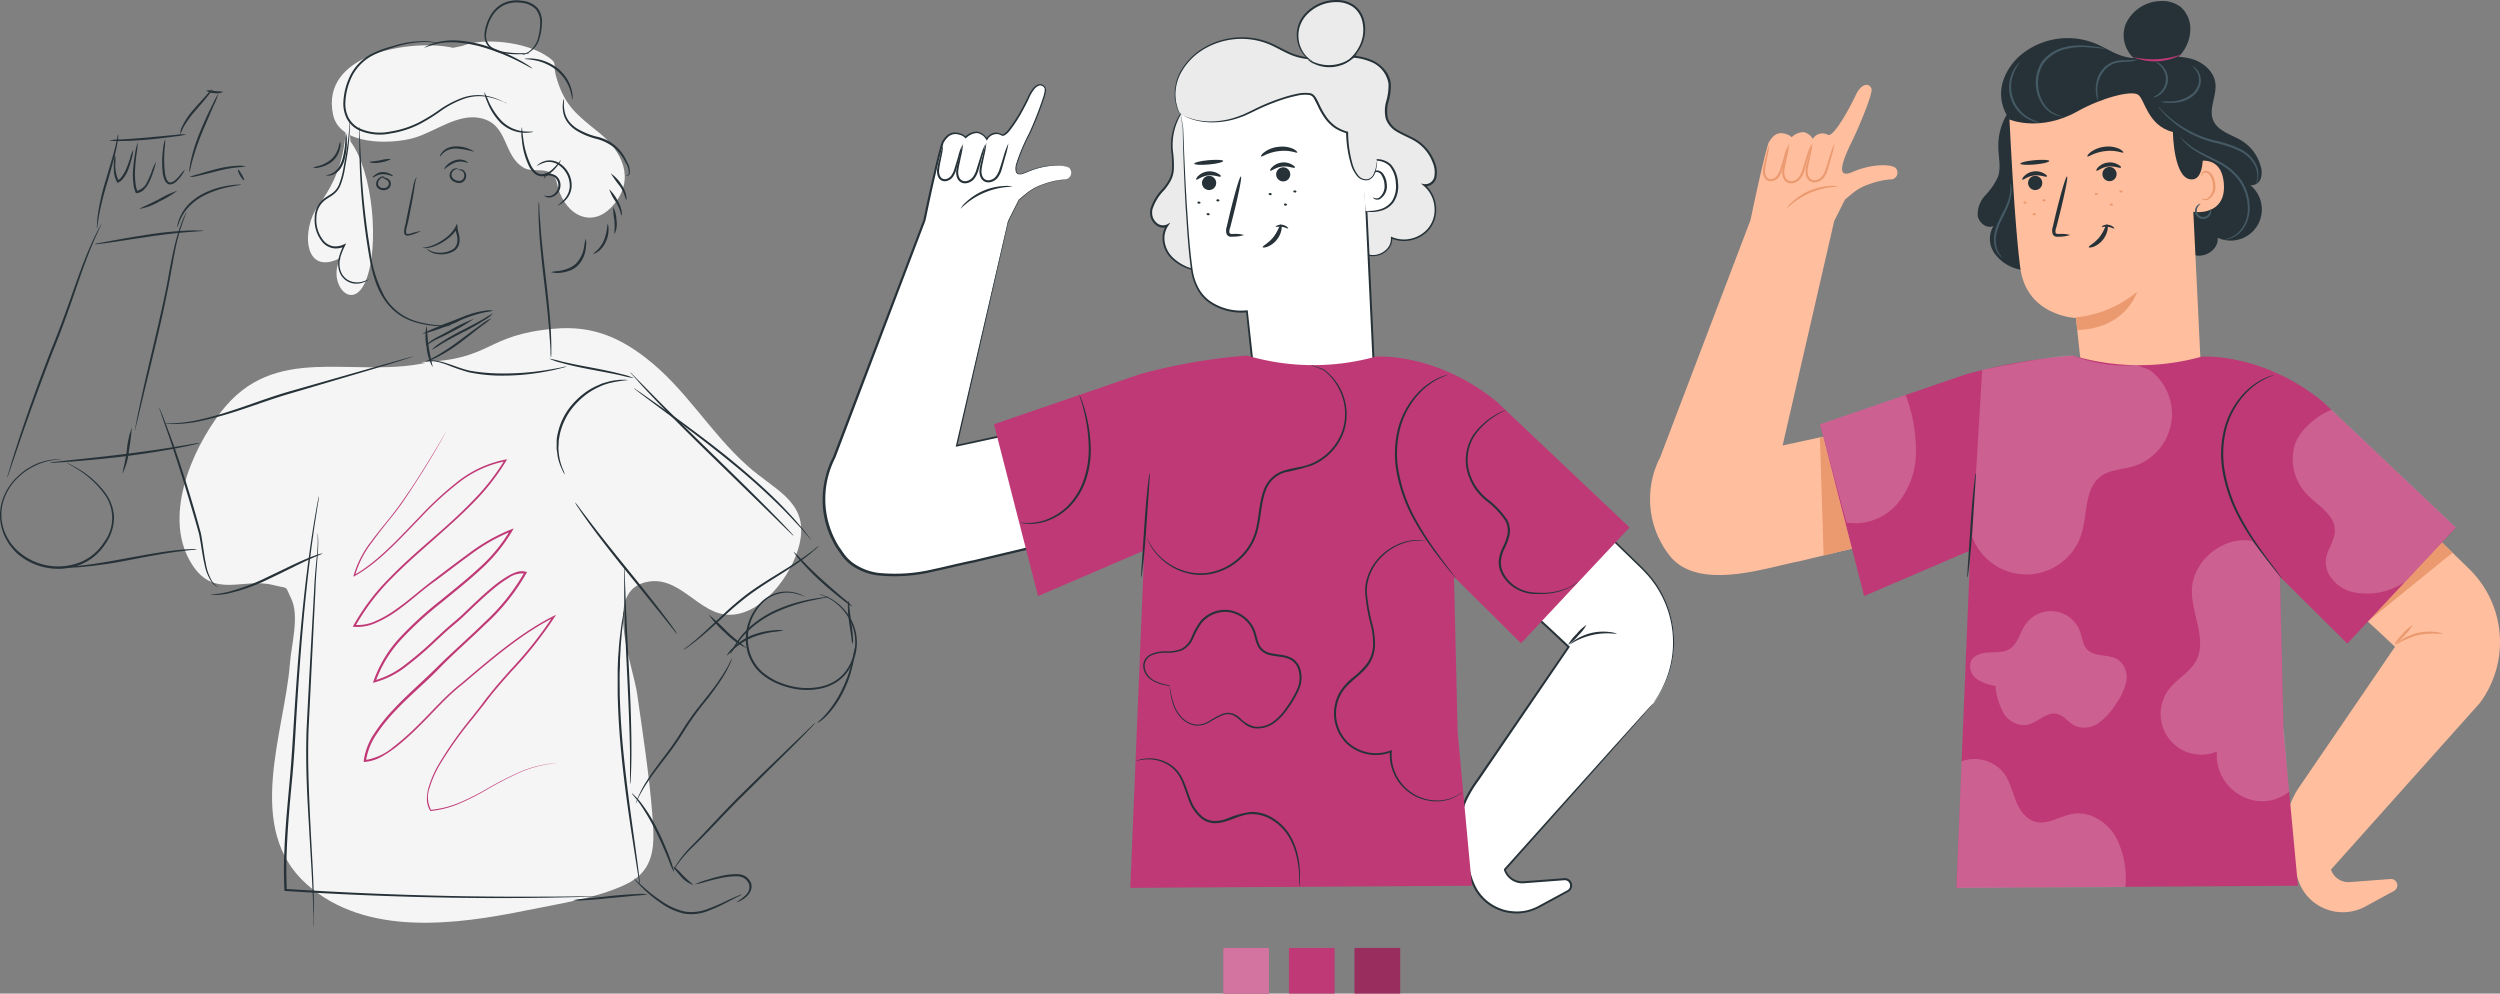<svg xmlns="http://www.w3.org/2000/svg" width="483.999" height="192.362" viewBox="0 0 483.999 192.362"><rect x="0" y="0" width="483.999" height="192.362" fill="#808080" stroke="none"/><defs><style>.a{fill:#f5f5f5;}.b{fill:#263238;}.c{fill:#ffbe9d;}.d{fill:#eb996e;}.e{fill:#455a64;}.f{fill:#bf3976;}.g{opacity:0.2;}.h{fill:#fff;}.i{fill:#ebebeb;}.j{opacity:0.3;}</style></defs><g transform="translate(-67.694 -155.819)"><g transform="translate(127.317 174.852)"><path class="a" d="M125.97,179.37c0,8.6-.477,14-5.584,20.916-3.111,4.219-2.966,13.779,4.453,9.949-2.845,4.671,2.206,10.927,4.849,4.388s1.4-21.012-2.982-26.88" transform="translate(-118.469 -179.37)"/></g><g transform="translate(387.147 156.008)"><path class="b" d="M612.232,191.723a1.923,1.923,0,0,0,1.988-1.237,3.911,3.911,0,0,0,0-2.489,8.364,8.364,0,0,0-3.6-4.849c-2-1.245-4.712-1.843-5.6-4.041s.735-4.728.445-7.12c-.267-2.231-2.231-3.96-4.372-4.647a11.055,11.055,0,0,0-2.764-.469,7.654,7.654,0,0,0,2.271-5.043,5.657,5.657,0,0,0-1.883-4.639,5.916,5.916,0,0,0-4.081-1.107,7.589,7.589,0,0,0-6.57,4.526,6,6,0,0,0,1.616,6.522,11.311,11.311,0,0,1-1.948-.348c-1.972-.558-3.7-1.754-5.6-2.53a14.264,14.264,0,0,0-13.513,1.616,11.314,11.314,0,0,0-4.291,5.762,8.2,8.2,0,0,0,.727,6.465,11.711,11.711,0,0,0-1.616,6.158c0,1.964.574,3.992-.073,5.851a13.026,13.026,0,0,1-2.424,3.548,5.448,5.448,0,0,0-1.5,3.92c.186,1.43,1.794,2.683,3.071,2.02a4.849,4.849,0,0,0,.162,5.285,8.008,8.008,0,0,0,4.55,3.087,23.686,23.686,0,0,0,5.552.687l13.739-1.536,11.363-6.433a5.266,5.266,0,0,0,3.758,4.615c2.069.445,4.485-1.293,4.267-3.4a6.037,6.037,0,0,0,6.32-10.175Z" transform="translate(-496.018 -156.053)"/><path class="c" d="M608.535,195.143c-.477-5.447-4.849-4.437-6.328-3.936l-.469-9.7-1.519-.905a32.877,32.877,0,0,0-33.289-.186s.962,21.756,2.206,31.131,10.781,9.706,10.781,9.706,1.042,10.215,1.495,12.834l22.791-.905-1.568-32.5C603.662,200.905,609.052,201.051,608.535,195.143Z" transform="translate(-497.461 -159.877)"/><path class="d" d="M613.1,202.011a1.737,1.737,0,0,0,.315.137,1.075,1.075,0,0,0,.808-.057,2.769,2.769,0,0,0,1.067-2.6,3.665,3.665,0,0,0-.453-1.616,1.318,1.318,0,0,0-.921-.808.582.582,0,0,0-.638.364c-.065.194,0,.315-.049.331s-.145-.1-.121-.372a.736.736,0,0,1,.218-.42.808.808,0,0,1,.606-.218,1.616,1.616,0,0,1,1.261.9,3.839,3.839,0,0,1,.55,1.762,2.922,2.922,0,0,1-1.4,2.926,1.229,1.229,0,0,1-1.035-.081C613.123,202.164,613.074,202.027,613.1,202.011Z" transform="translate(-506.316 -163.859)"/><path class="e" d="M614.533,205.673a1.054,1.054,0,0,1,0,.986,1.616,1.616,0,0,1-.808.808,1.544,1.544,0,0,1-1.39-.065,1.559,1.559,0,0,1-.808-1.123,1.616,1.616,0,0,1,.25-1.1c.38-.541.808-.582.808-.533a2.4,2.4,0,0,0-.574.687,1.431,1.431,0,0,0-.129.881,1.253,1.253,0,0,0,.646.808,1.213,1.213,0,0,0,1.034.081,1.382,1.382,0,0,0,.663-.6C614.549,206.061,614.46,205.681,614.533,205.673Z" transform="translate(-506.013 -165.372)"/><path class="e" d="M566.507,199.64a1.976,1.976,0,0,1,.186.582,5.477,5.477,0,0,1,0,1.689,10.569,10.569,0,0,1-.7,2.425c-.364.865-.808,1.762-1.293,2.724a10.708,10.708,0,0,0-.93,2.78,5.584,5.584,0,0,0,.121,2.36,5.091,5.091,0,0,0,1.091,1.9,1.7,1.7,0,0,1-.5-.364,3.613,3.613,0,0,1-.873-1.447,5.593,5.593,0,0,1-.218-2.5,10.056,10.056,0,0,1,.93-2.909c.452-.978.945-1.867,1.317-2.7a10.792,10.792,0,0,0,.76-2.287A9.42,9.42,0,0,0,566.507,199.64Z" transform="translate(-496.771 -164.414)"/><path class="d" d="M583,230.676a21.974,21.974,0,0,0,11.824-4.946s-2.085,7.1-11.557,7.387Z" transform="translate(-500.543 -169.419)"/><path class="b" d="M566.852,182.2s5.875,2.521,13.189-1.552c4.8-2.675,10.466-4.13,11.775-3.233s1.8,5.972,6.732,7.225c0,0,.105,9.7,3.936,9.149s.752-15.355.752-15.355l-9.625-4.17L583.25,172.79l-9.617,1.8-7.4,2.425Z" transform="translate(-497.326 -159.264)"/><path class="f" d="M606.233,168.75a10.838,10.838,0,0,1-9.633.566,16.7,16.7,0,0,0,9.633-.566Z" transform="translate(-503.152 -158.489)"/><path class="e" d="M602.016,170.708a2.007,2.007,0,0,1,1.164.655,3.629,3.629,0,0,1-.517,5.722,1.972,1.972,0,0,1-1.253.436c0-.073.469-.194,1.083-.679a3.548,3.548,0,0,0,.477-5.277C602.453,170.983,601.984,170.773,602.016,170.708Z" transform="translate(-504.075 -158.863)"/><path class="e" d="M609.344,171.7a.908.908,0,0,1,.485.21,2.633,2.633,0,0,1,.913,1.123,3.532,3.532,0,0,1,.242,2.142,4.122,4.122,0,0,1-1.406,2.231,5.657,5.657,0,0,1-2.344,1.172,8.617,8.617,0,0,1-2.109.218,5.657,5.657,0,0,1-1.915-.251,17.714,17.714,0,0,1,1.907-.048,6.829,6.829,0,0,0,4.186-1.414,3.862,3.862,0,0,0,1.3-2,3.338,3.338,0,0,0-.137-1.94A3.516,3.516,0,0,0,609.344,171.7Z" transform="translate(-504.42 -159.055)"/><path class="e" d="M586.848,167.337c0,.081-1.471-.17-3.839-.3a13.425,13.425,0,0,0-4.041.412,7.475,7.475,0,0,0-4.041,2.691,6.781,6.781,0,0,0-1.051,4.744,7.022,7.022,0,0,0,1.536,3.71,5.535,5.535,0,0,0,2.239,1.568c.614.218.986.251.978.291a.809.809,0,0,1-.267,0,3.912,3.912,0,0,1-.808-.145,5.31,5.31,0,0,1-2.424-1.527,7.548,7.548,0,0,1-.606-8.89,7.669,7.669,0,0,1,4.316-2.821,12.833,12.833,0,0,1,4.2-.331,26.56,26.56,0,0,1,2.813.356,4.544,4.544,0,0,1,.994.242Z" transform="translate(-498.694 -158.094)"/><path class="e" d="M569.047,170.72a20.2,20.2,0,0,0-1.067,1.891,6.967,6.967,0,0,0,2.958,8.93,18.111,18.111,0,0,0,1.988.873,1.535,1.535,0,0,1-.6-.057,6,6,0,0,1-1.527-.558,6.95,6.95,0,0,1-3.1-9.318,5.926,5.926,0,0,1,.9-1.358C568.861,170.833,569.031,170.7,569.047,170.72Z" transform="translate(-497.468 -158.866)"/><path class="e" d="M595.886,170a3.516,3.516,0,0,1-1.94.485,15.125,15.125,0,0,0-2.109.2,4.591,4.591,0,0,0-2.174,1.212,5.883,5.883,0,0,0-1.616,4.211c0,1.2.226,1.94.154,1.956a4.413,4.413,0,0,1-.453-1.948,6.467,6.467,0,0,1,.25-2.19,5.4,5.4,0,0,1,1.39-2.328,4.713,4.713,0,0,1,2.425-1.293,11.946,11.946,0,0,1,2.182-.121,12.405,12.405,0,0,0,1.891-.186Z" transform="translate(-501.452 -158.728)"/><path class="e" d="M621.572,196.4a9.043,9.043,0,0,0,.259-.994,4.575,4.575,0,0,0-.461-2.691,6.465,6.465,0,0,0-2.926-2.78,22.168,22.168,0,0,0-4.849-1.616,20.043,20.043,0,0,1-8.34-4.259,16.519,16.519,0,0,1-2.012-2.02,4.6,4.6,0,0,1-.622-.808c.065-.057.97,1.131,2.82,2.635a21.013,21.013,0,0,0,8.268,4.041,22.209,22.209,0,0,1,4.914,1.657,6.6,6.6,0,0,1,3.014,2.99,4.509,4.509,0,0,1,.356,2.837,3.388,3.388,0,0,1-.267.744C621.636,196.342,621.588,196.4,621.572,196.4Z" transform="translate(-504.307 -160.882)"/><path class="e" d="M616.484,208.433c0-.04.4-.048,1.075-.3a5.147,5.147,0,0,0,2.336-1.8,6.779,6.779,0,0,0,1.164-4.2,9.383,9.383,0,0,0-1.722-5.091,11.628,11.628,0,0,0-4.186-3.443c-1.5-.808-2.909-1.455-4.041-2.158a9.958,9.958,0,0,1-2.424-1.948,4.415,4.415,0,0,1-.509-.671.979.979,0,0,1-.146-.259,12.125,12.125,0,0,0,3.233,2.627c1.107.655,2.513,1.269,4.041,2.069a11.7,11.7,0,0,1,4.356,3.54,9.585,9.585,0,0,1,1.762,5.326,7,7,0,0,1-1.309,4.388,5.148,5.148,0,0,1-2.53,1.786,3.966,3.966,0,0,1-.808.154C616.589,208.457,616.484,208.449,616.484,208.433Z" transform="translate(-505.345 -162.289)"/><path class="b" d="M573.937,200.22a1.374,1.374,0,1,0-1.94.137A1.374,1.374,0,0,0,573.937,200.22Z" transform="translate(-498.342 -164.089)"/><path class="b" d="M570.154,198.467c.162.145,1-.679,2.3-.808s2.311.4,2.424.21-.121-.356-.566-.614a3.16,3.16,0,0,0-1.972-.372,3.127,3.127,0,0,0-1.81.873C570.17,198.087,570.073,198.4,570.154,198.467Z" transform="translate(-498.074 -163.88)"/><path class="b" d="M591.7,198.163a1.374,1.374,0,1,0-1.893.093,1.374,1.374,0,0,0,1.893-.093Z" transform="translate(-501.757 -163.705)"/><path class="b" d="M587.894,196.337c.17.145,1-.679,2.3-.808s2.311.4,2.424.21-.121-.356-.574-.614a3.12,3.12,0,0,0-1.964-.372,3.176,3.176,0,0,0-1.81.865C587.918,195.957,587.813,196.272,587.894,196.337Z" transform="translate(-501.477 -163.471)"/><path class="b" d="M580.767,209.42a6.264,6.264,0,0,0-2.15-.194c-.339,0-.614-.04-.663-.218a1.875,1.875,0,0,1,.129-1l.7-2.748c.97-3.912,1.616-7.12,1.39-7.168s-1.147,3.079-2.109,6.991c-.226.954-.436,1.867-.647,2.764a2.158,2.158,0,0,0,0,1.43.873.873,0,0,0,.647.469,2.368,2.368,0,0,0,.582,0,6.417,6.417,0,0,0,2.117-.323Z" transform="translate(-499.45 -164.117)"/><path class="b" d="M592.686,192.076c-.073.105-.453-.057-1.075-.186a7.71,7.71,0,0,0-2.425-.081,8.606,8.606,0,0,0-2.424.638c-.59.259-.937.477-1.026.388s.145-.477.727-.9a5.52,5.52,0,0,1,2.594-.97,5.286,5.286,0,0,1,2.748.356C592.46,191.631,592.751,191.995,592.686,192.076Z" transform="translate(-501.065 -162.741)"/><path class="b" d="M575.279,194.327c0,.234-1.212.541-2.764.679s-2.82.073-2.845-.154,1.22-.541,2.772-.679S575.263,194.1,575.279,194.327Z" transform="translate(-497.986 -163.352)"/><path class="d" d="M594.006,201.664c0,.121-.162.194-.323.178s-.3-.121-.283-.234.154-.194.323-.178S594.014,201.551,594.006,201.664Z" transform="translate(-502.538 -164.757)"/><path class="d" d="M591.706,204.8c0,.121-.154.2-.323.186s-.291-.129-.283-.242.154-.194.323-.178S591.722,204.691,591.706,204.8Z" transform="translate(-502.097 -165.359)"/><path class="d" d="M588.086,202.292c0,.113-.154.194-.323.178s-.291-.121-.283-.242.162-.194.323-.178S588.1,202.179,588.086,202.292Z" transform="translate(-501.403 -164.876)"/><path class="d" d="M571.026,204.342c0,.113-.162.194-.323.178s-.3-.121-.283-.242.154-.194.323-.178S571.034,204.229,571.026,204.342Z" transform="translate(-498.13 -165.269)"/><path class="d" d="M575.566,203.794a.267.267,0,0,1-.323.178c-.17,0-.3-.121-.283-.234s.154-.194.323-.178S575.574,203.681,575.566,203.794Z" transform="translate(-499.001 -165.166)"/><path class="d" d="M573.216,207.112c0,.113-.154.194-.323.178s-.291-.129-.283-.242.162-.194.323-.178S573.232,206.975,573.216,207.112Z" transform="translate(-498.55 -165.801)"/><path class="b" d="M589.6,209.58c.105,0,.2.364.121.937a4.42,4.42,0,0,1-.929,2.037A4.372,4.372,0,0,1,587,213.9c-.541.2-.905.186-.937.081-.073-.234,1.132-.744,2.077-1.948S589.357,209.556,589.6,209.58Z" transform="translate(-501.13 -166.321)"/><path class="b" d="M591.594,210.384c-.081.089-.542-.242-1.188-.331s-1.18.081-1.237,0,.493-.517,1.293-.388S591.691,210.319,591.594,210.384Z" transform="translate(-501.726 -166.333)"/><path class="c" d="M528.45,192.191c-.954-.711-4.55-.808-8.4.865s-.857-4.194.2-6.368,3.992-9.043,3.572-9.852c-.606-1.253-2.061-.808-3.063,1.358s-4.267,8.251-5.374,7.621a2.134,2.134,0,0,0-2.9.808,2.731,2.731,0,0,0-1.77-1.325,3.368,3.368,0,0,0-2.344,1s-.283-.493-1.616-.76c-1.867-.38-2.78,1.835-2.845,1.818-1.172,3.718-3.491,14.959-3.491,14.959h0l-17.489,45.928a17.682,17.682,0,0,0,1.705,18.879c5.479,7.274,18.96,2.425,25.288,1.245l12.381-2.966-6.231-21.489-9.439,2.045,9.981-43.439,2.069-4.138c.493-.428,1.018-.865,1.616-1.35a10.021,10.021,0,0,1,2.99-1.616,15.427,15.427,0,0,1,4.138-.962A1.308,1.308,0,0,0,528.45,192.191Z" transform="translate(-480.972 -159.907)"/><path class="d" d="M518.231,190.4a15.341,15.341,0,0,1-.574,2.424c-.2.752-.436,1.616-.735,2.643a4.8,4.8,0,0,1-.735,1.5,2.425,2.425,0,0,1-1.616.938,1.689,1.689,0,0,1-.97-.162,1.616,1.616,0,0,1-.679-.687,2.763,2.763,0,0,1-.251-1.7,11.715,11.715,0,0,1,.291-1.447l.315-1.237a14.536,14.536,0,0,1,.7-2.425,14.978,14.978,0,0,1-.412,2.5c-.081.388-.17.808-.258,1.245a12.048,12.048,0,0,0-.259,1.422,2.424,2.424,0,0,0,.226,1.447,1.2,1.2,0,0,0,1.244.63,2.012,2.012,0,0,0,1.325-.768,4.606,4.606,0,0,0,.687-1.382c.3-.946.582-1.818.808-2.6A15.032,15.032,0,0,1,518.231,190.4Z" transform="translate(-487.045 -162.613)"/><path class="d" d="M523.819,190.135a14.665,14.665,0,0,1-.566,2.465c-.21.752-.444,1.616-.743,2.643a4.8,4.8,0,0,1-.735,1.5,2.424,2.424,0,0,1-1.616.937,1.705,1.705,0,0,1-.978-.162,1.681,1.681,0,0,1-.679-.687,2.74,2.74,0,0,1-.25-1.689,11.535,11.535,0,0,1,.3-1.455c.1-.436.21-.849.307-1.237a14.542,14.542,0,0,1,.7-2.424,14.983,14.983,0,0,1-.412,2.5c-.081.388-.17.808-.259,1.245a12.115,12.115,0,0,0-.25,1.422,2.424,2.424,0,0,0,.226,1.447,1.2,1.2,0,0,0,1.245.63,2,2,0,0,0,1.317-.768,4.847,4.847,0,0,0,.7-1.382c.3-.946.574-1.818.808-2.6a16.107,16.107,0,0,1,.889-2.384Z" transform="translate(-488.115 -162.571)"/><path class="d" d="M512.85,190.645a11.755,11.755,0,0,1-.461,2.222c-.178.679-.372,1.479-.63,2.425a4.5,4.5,0,0,1-.622,1.374,2.077,2.077,0,0,1-1.422.9,1.422,1.422,0,0,1-.905-.178,1.52,1.52,0,0,1-.582-.663,2.78,2.78,0,0,1-.186-1.536c.137-.937.38-1.73.533-2.425a11.764,11.764,0,0,1,.622-2.182,11.973,11.973,0,0,1-.331,2.247c-.113.679-.331,1.5-.436,2.425a2.424,2.424,0,0,0,.17,1.309,1,1,0,0,0,1.051.6,1.673,1.673,0,0,0,1.14-.719,4.265,4.265,0,0,0,.582-1.245c.259-.849.5-1.616.711-2.352A12.7,12.7,0,0,1,512.85,190.645Z" transform="translate(-486.157 -162.676)"/><path class="d" d="M523.772,200.511a14.547,14.547,0,0,0-10.1,4.275,4.534,4.534,0,0,1,1.067-1.3,11.737,11.737,0,0,1,3.4-2.214,11.444,11.444,0,0,1,3.96-.9,4.267,4.267,0,0,1,1.673.137Z" transform="translate(-487.244 -164.549)"/><path class="d" d="M521.66,260.607l.719,22.839,5.479-1.35-5.576-21.546Z" transform="translate(-488.777 -176.098)"/><path class="c" d="M670.816,316.11a19.776,19.776,0,0,0-2.077-25.975l-8.461-8.235-12.761,17.052c.606.339,6.878,6.271,6.878,6.271l-18.588,27.235a14.814,14.814,0,0,0-1.374,14.232l1.22,3.7a9.108,9.108,0,0,0,12.963,5.132l5.584-3.031a1.236,1.236,0,0,0,.4-1.826h0a1.245,1.245,0,0,0-1.075-.485l-7.847.6A3.572,3.572,0,0,1,642,348.356h0Z" transform="translate(-510.177 -180.194)"/><path class="d" d="M668.813,307.6a16.908,16.908,0,0,0-4.792.178,17.148,17.148,0,0,0-4.421,1.891,3.571,3.571,0,0,1,1.1-.946,9.924,9.924,0,0,1,6.724-1.511A3.339,3.339,0,0,1,668.813,307.6Z" transform="translate(-515.237 -185.032)"/><path class="d" d="M662.794,305.52a8.889,8.889,0,0,1-1.616,2.069,8.517,8.517,0,0,1-1.948,1.786,8.252,8.252,0,0,1,1.616-2.069,8.163,8.163,0,0,1,1.948-1.786Z" transform="translate(-515.166 -184.725)"/><path class="d" d="M652.86,301.079,669.3,287.744l-2.061-2Z" transform="translate(-513.945 -180.931)"/><path class="f" d="M618.978,249.89h0l25.8,24.415L623.77,296.764l-13.044-12.931.7,30.145,2.788,29.66-66.133.412,2.7-65.325-20.56,8.825-8.534-33.24,28.286-9.7A110.121,110.121,0,0,1,570.665,241a45.048,45.048,0,0,0,24.9.21h0S607.187,240.329,618.978,249.89Z" transform="translate(-488.782 -172.348)"/><path class="b" d="M558.611,269.16a3.637,3.637,0,0,1,0,.808c0,.606-.073,1.325-.121,2.166-.129,1.94-.3,4.413-.485,7.144s-.4,5.318-.6,7.136c-.1.913-.186,1.616-.259,2.158a2.424,2.424,0,0,1-.154.808,3.607,3.607,0,0,1,0-.808c0-.606.073-1.325.121-2.166.129-1.94.3-4.4.477-7.144s.412-5.31.606-7.136c.1-.913.186-1.616.259-2.158a2.514,2.514,0,0,1,.153-.808Z" transform="translate(-495.551 -177.75)"/><path class="b" d="M629.578,285.042a1.833,1.833,0,0,1-.307-.315l-.873-1.051c-.752-.921-1.835-2.255-3.1-3.968a51.771,51.771,0,0,1-4.041-6.288,30.079,30.079,0,0,1-3.111-8.615,19.953,19.953,0,0,1,.331-9.14,16.067,16.067,0,0,1,3.685-6.465,13.1,13.1,0,0,1,4.089-2.95,10.3,10.3,0,0,1,1.293-.477,1.842,1.842,0,0,1,.461-.113c0,.048-.622.218-1.681.735a13.569,13.569,0,0,0-3.944,3.006,16.042,16.042,0,0,0-3.532,6.4,19.719,19.719,0,0,0-.283,8.954,29.96,29.96,0,0,0,3.039,8.5,55.288,55.288,0,0,0,3.928,6.3c1.237,1.721,2.279,3.087,2.99,4.041l.808,1.1A2.289,2.289,0,0,1,629.578,285.042Z" transform="translate(-507.214 -173.242)"/><g class="g" transform="translate(59.327 146.754)"><path class="h" d="M555.366,338.085a7.273,7.273,0,0,1,8.171,2.271c1.156,1.568,1.616,3.532,2.319,5.334s1.94,3.621,3.823,4.114c2.424.63,4.776-1.164,7.274-1.552,3.305-.525,6.619,1.616,8.276,4.518a17.248,17.248,0,0,1,1.843,9.658l-32.691.2Z" transform="translate(-554.38 -337.64)"/></g><g class="g" transform="translate(98.844 104.397)"><path class="h" d="M628.155,333.922a8.348,8.348,0,0,1-9.31.768,8.995,8.995,0,0,1-4.687-8.534,7.88,7.88,0,0,1-9.221-12.123c1.536-2,4.041-3.233,5.2-5.471,2.2-4.081-.889-8.995-.808-13.634.113-5.722,6.061-10.587,11.694-9.561l5.342,6.942.671,28.714Z" transform="translate(-603.277 -285.23)"/></g><g class="g" transform="translate(62.357 68.641)"><path class="h" d="M592.437,243.745a10.579,10.579,0,0,1-3.233,18.717c-2.061.606-4.372.622-6.11,1.875-3.233,2.336-2.618,7.225-3.766,11.056a11.177,11.177,0,0,1-21.2.655l1.948-32.262s13.892-2.9,17.57-2.8a27.066,27.066,0,0,0,12.212,1.859Z" transform="translate(-558.13 -240.987)"/></g><g class="g" transform="translate(124.423 79.158)"><path class="h" d="M642.462,254c-2.982,1.1-6.57,4.186-7.273,7.274a9.876,9.876,0,0,0,2.3,8.89c2.134,2.311,5.609,4.041,5.593,7.217,0,1.891-1.4,3.507-1.7,5.366-.558,3.386,2.812,6.465,6.231,6.708a13.027,13.027,0,0,0,8.963-2.109l9.924-10.6Z" transform="translate(-634.928 -254)"/></g><g class="g" transform="translate(32.908 76.281)"><path class="h" d="M538.266,250.44a30.708,30.708,0,0,1,1.988,11.137,15.493,15.493,0,0,1-3.685,10.005,10.765,10.765,0,0,1-9.779,3.556l-5.1-19.033Z" transform="translate(-521.69 -250.44)"/></g><g class="g" transform="translate(61.925 118.122)"><path class="h" d="M562.529,316.741a13.376,13.376,0,0,0,1.536,5.132,4.682,4.682,0,0,0,4.485,2.384c2.1-.356,3.807-2.61,5.884-2.15,1.341.291,2.182,1.616,3.4,2.255a4.76,4.76,0,0,0,4.728-.517,12.517,12.517,0,0,0,3.306-3.7,11.176,11.176,0,0,0,1.98-4.291,4.235,4.235,0,0,0-1.552-4.227c-1.778-1.172-4.485-.428-5.972-1.956-.889-.921-.978-2.328-1.422-3.532a6,6,0,0,0-10.6-1.277c-1.059,1.568-1.439,3.71-3.055,4.7-1.148.7-2.594.6-3.944.655s-2.869.444-3.475,1.616a3.022,3.022,0,0,0,1.131,3.548,8.818,8.818,0,0,0,3.766,1.342" transform="translate(-557.595 -302.212)"/></g></g><g transform="translate(226.956 155.819)"><path class="i" d="M350.553,180.292a8.082,8.082,0,0,1-1.051-6.983,11.21,11.21,0,0,1,4.291-5.762,14.264,14.264,0,0,1,13.513-1.616c1.9.808,3.621,1.972,5.6,2.53a18.819,18.819,0,0,0,6.7.226,17.391,17.391,0,0,1,6.692.331,6.065,6.065,0,0,1,4.372,4.647c.291,2.425-1.35,4.889-.444,7.12s3.6,2.772,5.6,4.041a8.365,8.365,0,0,1,3.6,4.849,3.912,3.912,0,0,1,0,2.489,1.932,1.932,0,0,1-1.988,1.237,6.045,6.045,0,0,1-6.32,10.175c.218,2.109-2.19,3.847-4.267,3.4a5.255,5.255,0,0,1-3.758-4.615" transform="translate(-280.944 -157.565)"/><path class="b" d="M383.064,202.351s.048.291.194.808a6.271,6.271,0,0,0,1.148,2.158,4.849,4.849,0,0,0,1.35,1.123,3.548,3.548,0,0,0,2.02.453,3.75,3.75,0,0,0,2.166-.962,2.853,2.853,0,0,0,1.01-2.376v-.234l.218.1a5.892,5.892,0,0,0,3.588.323,6.069,6.069,0,0,0,3.41-2.037,5.657,5.657,0,0,0,1.212-4.106,6.013,6.013,0,0,0-2.069-4.089l-.542-.453.7.121a1.8,1.8,0,0,0,1.883-1.43,4.735,4.735,0,0,0-.331-2.788,8.2,8.2,0,0,0-3.968-4.421c-.929-.493-1.932-.9-2.893-1.471a4.712,4.712,0,0,1-2.206-2.554,6.683,6.683,0,0,1,.105-3.435,11.17,11.17,0,0,0,.428-3.322,5.479,5.479,0,0,0-3.168-4.146,10.975,10.975,0,0,0-5.253-.921c-1.778.048-3.54.291-5.285.331a12.122,12.122,0,0,1-5.059-.808c-1.552-.638-2.926-1.5-4.348-2.1a13.94,13.94,0,0,0-4.364-1.026,14.28,14.28,0,0,0-7.8,1.7,12.252,12.252,0,0,0-4.752,4.574,8.785,8.785,0,0,0-1.2,4.849,7.928,7.928,0,0,0,.76,3.079c.323.655.566.962.55.978a5.175,5.175,0,0,1-.622-.946,7.532,7.532,0,0,1-.849-3.1,8.987,8.987,0,0,1,1.156-4.954,12.4,12.4,0,0,1,4.849-4.712,14.547,14.547,0,0,1,7.96-1.786,14.126,14.126,0,0,1,4.477,1.034c1.471.606,2.845,1.471,4.356,2.085a11.816,11.816,0,0,0,4.906.768c1.713,0,3.467-.283,5.285-.339a11.315,11.315,0,0,1,5.447.962,6.991,6.991,0,0,1,2.255,1.786,5.043,5.043,0,0,1,1.148,2.691,11.055,11.055,0,0,1-.444,3.451,6.465,6.465,0,0,0-.113,3.233,4.251,4.251,0,0,0,2.029,2.319c.913.55,1.915.962,2.869,1.471a8.607,8.607,0,0,1,4.146,4.639,5.172,5.172,0,0,1,.331,3.023,2.174,2.174,0,0,1-2.327,1.705l.081-.356a6.385,6.385,0,0,1,2.19,4.356,6.046,6.046,0,0,1-1.309,4.34,6.417,6.417,0,0,1-3.6,2.117,6.158,6.158,0,0,1-3.766-.372l.186-.137a3.087,3.087,0,0,1-1.115,2.586,4.04,4.04,0,0,1-2.311.986,3.726,3.726,0,0,1-2.125-.493,4.921,4.921,0,0,1-1.374-1.2,5.8,5.8,0,0,1-1.1-2.231,3.569,3.569,0,0,1-.113-.84Z" transform="translate(-280.933 -157.529)"/><path class="i" d="M350.614,180.87A11.654,11.654,0,0,0,347.5,189c.04,1.964.574,3.992-.073,5.851a13.214,13.214,0,0,1-2.424,3.548,5.491,5.491,0,0,0-1.511,3.92c.178,1.43,1.8,2.683,3.071,2.02a4.849,4.849,0,0,0,.17,5.285,8.009,8.009,0,0,0,4.55,3.087,23.687,23.687,0,0,0,5.552.687" transform="translate(-279.857 -160.625)"/><path class="b" d="M356.776,213.389h-1.269a20.641,20.641,0,0,1-3.507-.364,9.2,9.2,0,0,1-4.76-2.425,5.77,5.77,0,0,1-1.535-2.893,4.679,4.679,0,0,1,.638-3.507l.259.3a1.891,1.891,0,0,1-1.422.121,2.723,2.723,0,0,1-1.212-.808,2.8,2.8,0,0,1-.695-1.293,3.507,3.507,0,0,1,0-1.479,9.527,9.527,0,0,1,2.36-3.879,10.242,10.242,0,0,0,1.2-1.705,5.117,5.117,0,0,0,.582-1.875,19.628,19.628,0,0,0-.129-3.734,11.48,11.48,0,0,1,2.885-8.72c.21-.21.323-.323.339-.307s-.412.477-1.026,1.406a12.057,12.057,0,0,0-1.73,4.364,11.709,11.709,0,0,0-.137,3.233,19.96,19.96,0,0,1,.17,3.806,5.528,5.528,0,0,1-.614,2.012,11.179,11.179,0,0,1-1.236,1.786,9.309,9.309,0,0,0-2.271,3.7,3.071,3.071,0,0,0,0,1.3,2.319,2.319,0,0,0,.59,1.1,1.851,1.851,0,0,0,2.142.574l.735-.4-.477.7a4.356,4.356,0,0,0-.59,3.233,5.4,5.4,0,0,0,1.414,2.715,9.052,9.052,0,0,0,4.558,2.425,24.844,24.844,0,0,0,3.459.485,9.547,9.547,0,0,1,1.277.129Z" transform="translate(-279.804 -160.615)"/><path class="h" d="M350.55,181.963l.42,2.635s.436,17.941,1.681,27.324,10.716,8.2,10.716,8.2,1.616,15.533,2.109,18.152l22.79-.905L385.722,184.6l-10.668-7.847-24.5,5.213" transform="translate(-281.215 -159.834)"/><path class="b" d="M350.55,181.93s.145-.048.428-.113l1.253-.291,4.849-1.067,17.941-3.879h.065l.057.04,10.684,7.823.065.048v.081c.7,14.256,1.544,31.616,2.424,50.333l.121,2.425v.2h-.21l-22.766.913h-.186v-.17c-.881-6.409-1.471-12.486-2.093-18.176l.21.162A10.959,10.959,0,0,1,356,218.379a7.84,7.84,0,0,1-2.368-2.788,10.59,10.59,0,0,1-1.067-3.338c-.622-4.51-.808-8.623-1.067-12.252-.4-7.274-.525-12.608-.574-15.436h0c-.129-.889-.226-1.544-.291-2s-.081-.647-.081-.647.048.2.129.638.186,1.107.339,1.988h0c.113,2.837.283,8.171.735,15.428.242,3.621.485,7.75,1.115,12.211a10.507,10.507,0,0,0,1.051,3.233,7.532,7.532,0,0,0,2.287,2.667,10.619,10.619,0,0,0,7.136,1.794h.186v.178c.638,5.657,1.245,11.783,2.134,18.143l-.21-.17,22.79-.913-.2.218-.121-2.425c-.889-18.717-1.705-36.077-2.384-50.333l.073.137-10.66-7.872h.121L357.1,180.6l-4.849.994-1.261.251Z" transform="translate(-281.215 -159.802)"/><path class="b" d="M358.047,200.22a1.375,1.375,0,1,0-1.94.137A1.375,1.375,0,0,0,358.047,200.22Z" transform="translate(-282.19 -163.9)"/><path class="b" d="M354.255,198.469c.17.145,1.01-.679,2.3-.808s2.311.4,2.424.21-.121-.356-.574-.614a3.233,3.233,0,0,0-3.774.5C354.279,198.089,354.182,198.4,354.255,198.469Z" transform="translate(-281.921 -163.693)"/><path class="b" d="M375.8,198.15a1.366,1.366,0,1,0-.941.474,1.374,1.374,0,0,0,.941-.474Z" transform="translate(-285.596 -163.503)"/><path class="b" d="M371.994,196.337c.17.145,1-.679,2.3-.808s2.311.4,2.424.21-.121-.356-.566-.614a3.136,3.136,0,0,0-1.972-.372,3.176,3.176,0,0,0-1.8.865C371.994,195.957,371.921,196.272,371.994,196.337Z" transform="translate(-285.324 -163.282)"/><path class="b" d="M364.877,209.42a6.264,6.264,0,0,0-2.15-.194c-.339,0-.614-.04-.663-.218a1.793,1.793,0,0,1,.129-1l.7-2.748c.962-3.912,1.616-7.12,1.382-7.168s-1.14,3.079-2.1,6.991c-.226.954-.436,1.867-.647,2.764a2.158,2.158,0,0,0,0,1.43.873.873,0,0,0,.647.469,2.368,2.368,0,0,0,.582,0A6.416,6.416,0,0,0,364.877,209.42Z" transform="translate(-283.298 -163.928)"/><path class="h" d="M393.91,194.74c.145-.089,6.223-2.683,6.789,3.758s-6.021,5.657-6.053,5.5" transform="translate(-289.533 -163.172)"/><path class="b" d="M394.645,203.962a4.844,4.844,0,0,0,.744,0,7.273,7.273,0,0,0,2-.291,4.3,4.3,0,0,0,2.368-1.616,5.366,5.366,0,0,0,.743-3.459,5.657,5.657,0,0,0-1.2-3.322,3.774,3.774,0,0,0-2.651-1.026,11.355,11.355,0,0,0-2.732.436,1.794,1.794,0,0,1,.679-.339,6.653,6.653,0,0,1,2.053-.4,3.984,3.984,0,0,1,2.926,1.059,5.859,5.859,0,0,1,1.35,3.556,5.536,5.536,0,0,1-.849,3.71,4.445,4.445,0,0,1-2.6,1.7C395.72,204.4,394.6,204.059,394.645,203.962Z" transform="translate(-289.533 -163.132)"/><path class="b" d="M396.629,201.86a2.113,2.113,0,0,0,.315.145,1.156,1.156,0,0,0,.808-.057,2.792,2.792,0,0,0,1.067-2.61,3.743,3.743,0,0,0-.453-1.576,1.325,1.325,0,0,0-.921-.808.574.574,0,0,0-.638.372c-.065.186,0,.307-.048.323s-.145-.1-.121-.364a.752.752,0,0,1,.218-.428.808.808,0,0,1,.606-.218,1.616,1.616,0,0,1,1.261.9,3.839,3.839,0,0,1,.55,1.762,2.915,2.915,0,0,1-1.4,2.926,1.22,1.22,0,0,1-1.043-.081C396.653,202.014,396.6,201.877,396.629,201.86Z" transform="translate(-290.053 -163.649)"/><path class="b" d="M376.786,192.079c-.073.105-.453-.057-1.075-.186a7.726,7.726,0,0,0-2.465-.081,8.606,8.606,0,0,0-2.425.638c-.59.259-.937.477-1.026.388s.145-.477.727-.9a5.488,5.488,0,0,1,2.667-.954,5.286,5.286,0,0,1,2.748.356C376.56,191.635,376.851,192,376.786,192.079Z" transform="translate(-284.903 -162.556)"/><path class="b" d="M359.389,194.327c0,.234-1.212.541-2.764.679s-2.82.073-2.845-.154,1.22-.541,2.772-.679S359.373,194.1,359.389,194.327Z" transform="translate(-281.835 -163.163)"/><path class="b" d="M378.114,201.664c0,.121-.162.194-.331.178s-.291-.121-.283-.234.162-.194.331-.178S378.122,201.551,378.114,201.664Z" transform="translate(-286.385 -164.568)"/><path class="b" d="M375.856,204.8c0,.121-.154.2-.323.186s-.291-.129-.283-.242.154-.194.323-.178S375.856,204.691,375.856,204.8Z" transform="translate(-285.953 -165.17)"/><path class="b" d="M372.2,202.292c0,.113-.154.194-.323.178s-.291-.121-.283-.242.154-.194.323-.178S372.212,202.179,372.2,202.292Z" transform="translate(-285.251 -164.687)"/><path class="b" d="M355.136,204.342c0,.113-.162.194-.323.178s-.3-.121-.283-.242.154-.194.323-.178S355.144,204.229,355.136,204.342Z" transform="translate(-281.978 -165.08)"/><path class="b" d="M359.676,203.794a.267.267,0,0,1-.323.178c-.17,0-.3-.121-.283-.234s.154-.194.323-.178S359.684,203.681,359.676,203.794Z" transform="translate(-282.849 -164.977)"/><path class="b" d="M357.326,207.112c0,.113-.154.194-.323.178s-.291-.129-.283-.242.154-.194.323-.178S357.342,206.975,357.326,207.112Z" transform="translate(-282.399 -165.612)"/><path class="i" d="M388.281,190.226a1.568,1.568,0,0,1,.105.7c-.194,1.875-.719,3.233-1.843,3.4-3.055.412-3.742-5.657-3.9-8.13a1.511,1.511,0,0,0-.978-1.317c-4.041-1.616-4.582-6.061-5.795-6.926s-6.975.525-11.775,3.233a14.838,14.838,0,0,1-13.1.808,1.471,1.471,0,0,1-.808-.808l-.178-.436a1.519,1.519,0,0,1,1.2-2.077l23.865-3.233a1.511,1.511,0,0,1,1.212.364l9.383,8.171a1.5,1.5,0,0,1,.412.59Z" transform="translate(-281.091 -159.579)"/><path class="i" d="M381.537,167.8a5.821,5.821,0,0,1-2.627-7.2,7.589,7.589,0,0,1,6.57-4.526,5.916,5.916,0,0,1,4.081,1.107,5.657,5.657,0,0,1,1.883,4.639,7.71,7.71,0,0,1-4.591,6.643" transform="translate(-286.583 -155.862)"/><path class="b" d="M386.816,168.419a9.613,9.613,0,0,0,1.156-.719,8,8,0,0,0,2.384-2.748,6.982,6.982,0,0,0,.606-5.221,4.752,4.752,0,0,0-1.721-2.546,5.487,5.487,0,0,0-3.184-.954,7.847,7.847,0,0,0-5.875,2.546,5.972,5.972,0,0,0-1.35,2.5,5.9,5.9,0,0,0-.081,2.481,5.827,5.827,0,0,0,1.665,3.184,10.642,10.642,0,0,0,1.083.808.721.721,0,0,1-.331-.129,3.8,3.8,0,0,1-.857-.566,5.746,5.746,0,0,1-1.851-3.233,6.045,6.045,0,0,1,1.43-5.294,8.146,8.146,0,0,1,6.174-2.707,5.924,5.924,0,0,1,3.419,1.034,5.156,5.156,0,0,1,1.859,2.772,7.274,7.274,0,0,1-.719,5.479,7.6,7.6,0,0,1-2.562,2.732,5.482,5.482,0,0,1-.905.485A1.039,1.039,0,0,1,386.816,168.419Z" transform="translate(-286.544 -155.819)"/><path class="b" d="M373.709,209.58c.105,0,.194.364.113.937a4.315,4.315,0,0,1-.921,2.037,4.372,4.372,0,0,1-1.794,1.342c-.541.2-.905.186-.937.081-.073-.234,1.131-.744,2.077-1.948S373.467,209.556,373.709,209.58Z" transform="translate(-284.978 -166.132)"/><path class="b" d="M375.7,210.384c-.081.089-.541-.242-1.188-.331s-1.18.081-1.236,0,.493-.517,1.293-.388S375.8,210.319,375.7,210.384Z" transform="translate(-285.574 -166.144)"/><path class="b" d="M350.55,182.216a4.036,4.036,0,0,1,.477.226,10.886,10.886,0,0,0,1.414.549,11.316,11.316,0,0,0,2.336.509,12.875,12.875,0,0,0,3.16,0,15.154,15.154,0,0,0,3.726-.873l.978-.364.986-.469c.671-.291,1.35-.671,2.061-.994a38.8,38.8,0,0,1,4.623-1.818,22.79,22.79,0,0,1,2.53-.687,7.345,7.345,0,0,1,2.74-.17,1.067,1.067,0,0,1,.388.137.856.856,0,0,1,.339.234,2.947,2.947,0,0,1,.469.614c.25.428.445.857.647,1.277a15.013,15.013,0,0,0,1.35,2.368,7.549,7.549,0,0,0,1.81,1.81,7.767,7.767,0,0,0,2.231,1l.137.04v.145a23.216,23.216,0,0,0,.857,6.11,6.029,6.029,0,0,0,1.172,2.255,1.915,1.915,0,0,0,1.9.622,1.947,1.947,0,0,0,1.123-1.22,6.463,6.463,0,0,0,.372-1.277c.129-.719.162-1.107.186-1.107s0,.1,0,.291a3.633,3.633,0,0,1-.073.808,6.058,6.058,0,0,1-.323,1.317,2.15,2.15,0,0,1-1.228,1.382,2.19,2.19,0,0,1-2.166-.655,6.352,6.352,0,0,1-1.277-2.352,23.178,23.178,0,0,1-.937-6.207l.145.186a8.365,8.365,0,0,1-2.36-1.043,8.245,8.245,0,0,1-1.923-1.9,15.931,15.931,0,0,1-1.382-2.425c-.21-.42-.4-.808-.638-1.245a1.35,1.35,0,0,0-.921-.808,6.781,6.781,0,0,0-2.57.17,24.236,24.236,0,0,0-2.481.663,41,41,0,0,0-4.55,1.778c-.719.323-1.382.679-2.069.986l-1,.461-1.01.364a15.574,15.574,0,0,1-3.815.808,13.094,13.094,0,0,1-3.233-.065,11.7,11.7,0,0,1-2.36-.582,8.77,8.77,0,0,1-1.39-.638A1.746,1.746,0,0,1,350.55,182.216Z" transform="translate(-281.215 -160.087)"/><path class="b" d="M390.515,168.579a3.289,3.289,0,0,1-1.051,1.18,6.918,6.918,0,0,1-7.274.865,3.281,3.281,0,0,1-1.3-.9c.04-.057.533.283,1.414.622a7.411,7.411,0,0,0,7-.808C390.063,168.983,390.467,168.531,390.515,168.579Z" transform="translate(-287.035 -158.266)"/><path class="h" d="M312.554,192.179c-.946-.711-4.55-.808-8.4.865s-.849-4.194.21-6.368,3.992-9.052,3.58-9.9c-.6-1.253-2.053-.808-3.055,1.358s-4.267,8.251-5.374,7.621a2.134,2.134,0,0,0-2.9.808,2.732,2.732,0,0,0-1.77-1.325,3.367,3.367,0,0,0-2.344,1s-.291-.493-1.616-.76c-1.867-.38-2.78,1.835-2.845,1.818-1.172,3.718-3.5,14.959-3.5,14.959h0l-17.489,45.937a17.683,17.683,0,0,0,1.705,18.879c5.479,7.274,18.96,2.425,25.288,1.245l12.381-2.966L300.189,243.9l-9.439,2.045,9.981-43.439,2.069-4.138c.493-.428,1.018-.865,1.616-1.35a10.021,10.021,0,0,1,2.99-1.616,15.355,15.355,0,0,1,4.138-.962,1.317,1.317,0,0,0,1.01-2.263Z" transform="translate(-264.822 -159.706)"/><path class="b" d="M312.49,192.158a1.035,1.035,0,0,1,.461.711,1.35,1.35,0,0,1-.259,1.018,1.5,1.5,0,0,1-1.309.6,15.864,15.864,0,0,0-3.952.954,10.307,10.307,0,0,0-2.328,1.14c-.768.5-1.5,1.2-2.311,1.851h0c-.622,1.261-1.317,2.659-2.061,4.146h0c-2.425,10.506-5.8,25.457-9.908,43.455l-.21-.21,9.439-2.061h.17l.049.162c1.956,6.74,4.041,13.957,6.239,21.465l.065.2-.21.048-9.868,2.368-2.53.606c-.857.162-1.7.356-2.554.549-1.713.4-3.435.808-5.188,1.18a31.86,31.86,0,0,1-10.854.736,11.185,11.185,0,0,1-5.18-2.069,8.774,8.774,0,0,1-1.948-2.069l-.808-1.172a12.157,12.157,0,0,1-.687-1.237,17.052,17.052,0,0,1-1.988-8.235,17.277,17.277,0,0,1,.533-4.186,16.769,16.769,0,0,1,1.455-3.928h0l17.521-45.928.17.251-.178-.218q.808-3.976,1.681-7.718c.582-2.5,1.123-4.922,1.835-7.274l.194-.113c-.073-.057-.194.081-.145,0h0l.049-.073.1-.154c.057-.105.129-.2.194-.3a4.583,4.583,0,0,1,.469-.566,2.505,2.505,0,0,1,1.261-.719,2.74,2.74,0,0,1,1.406.113,2.368,2.368,0,0,1,1.228.719h-.251a3.427,3.427,0,0,1,2.352-1.051,2.748,2.748,0,0,1,2.012,1.422h-.275a2.926,2.926,0,0,1,.986-.954,1.956,1.956,0,0,1,1.342-.226,2.424,2.424,0,0,1,.638.218l.154.073h.089a.444.444,0,0,0,.226-.065,3.362,3.362,0,0,0,.881-.808,28.011,28.011,0,0,0,2.61-4.041c.38-.687.735-1.374,1.075-2.053a7.96,7.96,0,0,1,1.148-1.98,2.425,2.425,0,0,1,.938-.687,1.091,1.091,0,0,1,1.14.2,1.616,1.616,0,0,1,.347.469,1.977,1.977,0,0,1,.065.315v.283a8.52,8.52,0,0,1-.242,1.043,67.241,67.241,0,0,1-2.845,7.217,36.036,36.036,0,0,0-2.538,5.964,2.61,2.61,0,0,0-.057,1.358.542.542,0,0,0,.428.38,1.616,1.616,0,0,0,.622-.04,11.311,11.311,0,0,0,1.172-.445c.372-.154.743-.283,1.107-.4a14.715,14.715,0,0,1,3.75-.719,7.661,7.661,0,0,1,2.344.194,1.737,1.737,0,0,1,.719.331l-.178-.089a2.714,2.714,0,0,0-.558-.2,7.855,7.855,0,0,0-2.319-.137,14.968,14.968,0,0,0-3.718.744c-.356.121-.727.251-1.1.412a10.546,10.546,0,0,1-1.18.453,1.794,1.794,0,0,1-.7.049.719.719,0,0,1-.55-.469,2.724,2.724,0,0,1,.04-1.463,37.007,37.007,0,0,1,2.513-6.013,66.72,66.72,0,0,0,2.8-7.2,8.54,8.54,0,0,0,.226-1v-.251a.882.882,0,0,0,0-.2,1.4,1.4,0,0,0-.291-.388.808.808,0,0,0-.881-.145,2.013,2.013,0,0,0-.808.614,7.814,7.814,0,0,0-1.107,1.915c-.331.7-.687,1.382-1.067,2.077a27.722,27.722,0,0,1-2.635,4.106,3.54,3.54,0,0,1-.978.873.7.7,0,0,1-.38.089.549.549,0,0,1-.21-.057l-.137-.065a1.834,1.834,0,0,0-.558-.194,2.028,2.028,0,0,0-2.012,1.034l-.137.226-.137-.226a2.424,2.424,0,0,0-1.754-1.245,3.12,3.12,0,0,0-2.1.962l-.129.089-.121-.154a2.23,2.23,0,0,0-1.051-.566,2.425,2.425,0,0,0-1.253-.089,2.142,2.142,0,0,0-1.083.638,3.884,3.884,0,0,0-.436.517c-.065.089-.121.186-.186.283l-.089.154-.048.081v.04s-.105.129-.2.105l.2-.113c-.7,2.3-1.237,4.744-1.81,7.233s-1.115,5.067-1.665,7.71l-.186-.226.178.251C279.42,216.2,273.5,231.75,267.208,248.318h0a17.384,17.384,0,0,0,0,15.937,11.09,11.09,0,0,0,.679,1.212l.808,1.156a8.3,8.3,0,0,0,1.851,1.98,10.886,10.886,0,0,0,4.995,1.988,31.761,31.761,0,0,0,10.708-.727c1.746-.356,3.459-.808,5.172-1.172.857-.2,1.721-.4,2.57-.55l2.53-.606,9.86-2.36-.145.251c-2.174-7.516-4.267-14.733-6.215-21.473l.218.129-9.448,2.045-.267.057.057-.267,10.062-43.431h0l2.077-4.13h0c.808-.655,1.552-1.333,2.344-1.851a10.345,10.345,0,0,1,2.368-1.131,15.258,15.258,0,0,1,3.992-.913,1.446,1.446,0,0,0,1.253-.55,1.309,1.309,0,0,0,.267-.97A1.212,1.212,0,0,0,312.49,192.158Z" transform="translate(-264.758 -159.685)"/><path class="h" d="M298.159,190.29q-.606,2.206-1.01,4.445a4.731,4.731,0,0,0-.113,1.5,1.77,1.77,0,0,0,.7,1.285,1.859,1.859,0,0,0,2.279-.436,5.544,5.544,0,0,0,1.075-2.263c.428-1.471.865-2.95,1.3-4.421" transform="translate(-270.946 -162.432)"/><path class="b" d="M302.341,190.4a15.361,15.361,0,0,1-.574,2.424c-.2.752-.436,1.616-.735,2.643a4.98,4.98,0,0,1-.735,1.5,2.424,2.424,0,0,1-1.616.938,1.616,1.616,0,0,1-1.657-.849,2.82,2.82,0,0,1-.242-1.7,11.721,11.721,0,0,1,.291-1.447c.113-.436.21-.849.307-1.237a14.919,14.919,0,0,1,.711-2.425,15.671,15.671,0,0,1-.42,2.5c-.081.388-.162.808-.251,1.245a12.053,12.053,0,0,0-.259,1.422,2.425,2.425,0,0,0,.226,1.447,1.2,1.2,0,0,0,1.245.63,2.036,2.036,0,0,0,1.325-.768,4.606,4.606,0,0,0,.687-1.382l.808-2.6A15.023,15.023,0,0,1,302.341,190.4Z" transform="translate(-270.893 -162.424)"/><path class="h" d="M303.73,190c-.4,1.471-.735,2.95-1.01,4.453a4.906,4.906,0,0,0-.113,1.5,1.826,1.826,0,0,0,.7,1.285,1.859,1.859,0,0,0,2.279-.436,5.439,5.439,0,0,0,1.075-2.263l1.3-4.421" transform="translate(-272.015 -162.376)"/><path class="b" d="M307.929,190.135a14.662,14.662,0,0,1-.566,2.465c-.21.752-.444,1.616-.744,2.643a4.8,4.8,0,0,1-.735,1.5,2.425,2.425,0,0,1-1.616.937,1.705,1.705,0,0,1-.978-.162,1.681,1.681,0,0,1-.679-.687,2.74,2.74,0,0,1-.251-1.689,10.251,10.251,0,0,1,.3-1.455c.105-.436.21-.849.307-1.236a14.55,14.55,0,0,1,.7-2.425,14.976,14.976,0,0,1-.412,2.5c-.081.388-.17.808-.259,1.245a10.617,10.617,0,0,0-.251,1.422,2.425,2.425,0,0,0,.218,1.447,1.212,1.212,0,0,0,1.253.63,2,2,0,0,0,1.317-.768,4.607,4.607,0,0,0,.687-1.382c.307-.946.582-1.818.808-2.6A15.023,15.023,0,0,1,307.929,190.135Z" transform="translate(-271.964 -162.382)"/><path class="h" d="M293.4,190.54q-.517,2-.873,4.041a4.851,4.851,0,0,0-.1,1.366,1.616,1.616,0,0,0,.606,1.164,1.527,1.527,0,0,0,1.956-.4,4.947,4.947,0,0,0,.921-2.053c.38-1.342.752-2.675,1.123-4.041" transform="translate(-270.063 -162.48)"/><path class="b" d="M296.984,190.645a11.753,11.753,0,0,1-.461,2.222c-.178.679-.38,1.479-.63,2.425a4.7,4.7,0,0,1-.622,1.374,2.077,2.077,0,0,1-1.422.9,1.455,1.455,0,0,1-.9-.178,1.552,1.552,0,0,1-.574-.663,2.78,2.78,0,0,1-.186-1.536c.137-.937.38-1.729.533-2.424a11.769,11.769,0,0,1,.622-2.182,12.878,12.878,0,0,1-.331,2.247c-.113.679-.331,1.5-.436,2.425a2.344,2.344,0,0,0,.17,1.309,1,1,0,0,0,1.051.6,1.673,1.673,0,0,0,1.14-.719,4.267,4.267,0,0,0,.582-1.245c.259-.849.493-1.616.711-2.352A11.875,11.875,0,0,1,296.984,190.645Z" transform="translate(-270.013 -162.487)"/><path class="h" d="M297.78,204.82a12.365,12.365,0,0,1,10.1-4.275" transform="translate(-271.092 -164.395)"/><path class="b" d="M307.882,200.511a14.547,14.547,0,0,0-10.1,4.275,4.533,4.533,0,0,1,1.067-1.3,11.735,11.735,0,0,1,3.4-2.214,11.4,11.4,0,0,1,3.96-.9,4.267,4.267,0,0,1,1.673.137Z" transform="translate(-271.092 -164.36)"/><path class="h" d="M454.914,316.11a19.768,19.768,0,0,0-2.069-25.975l-8.462-8.235-12.777,17.052c.606.339,6.878,6.271,6.878,6.271L419.9,332.459a14.814,14.814,0,0,0-1.374,14.232l1.212,3.7a9.116,9.116,0,0,0,13.012,5.156l5.585-3.031a1.228,1.228,0,0,0,.388-1.826h0a1.229,1.229,0,0,0-1.067-.485l-7.847.6a3.572,3.572,0,0,1-3.669-2.424h0Z" transform="translate(-294.021 -180.005)"/><path class="b" d="M454.852,316.049s-.162.21-.493.6-.857.97-1.5,1.713l-5.77,6.53-20.907,23.518v-.17a3.427,3.427,0,0,0,3.4,2.328l4.849-.372,2.5-.194.63-.048a1.414,1.414,0,0,1,.865,2.594c-.4.234-.808.42-1.156.638l-2.311,1.261-2.352,1.269a9.472,9.472,0,0,1-2.6.905,8.768,8.768,0,0,1-2.8.1,10.357,10.357,0,0,1-1.4-.259,11.5,11.5,0,0,1-1.333-.493,9.278,9.278,0,0,1-4.243-3.815,13.457,13.457,0,0,1-1.107-2.7c-.3-.921-.606-1.843-.913-2.764h0a15.152,15.152,0,0,1-1.067-8.146,14.861,14.861,0,0,1,1.212-4.041,23.432,23.432,0,0,1,2.239-3.661l17.642-25.781v.259l-3.435-3.233c-1.139-1.034-2.279-2.142-3.4-3.031l-.17-.137.113-.145c4.607-6.134,8.89-11.856,12.785-17.036l.113-.154.129.137,6.288,6.134c.986.986,1.988,1.883,2.869,2.877a14.447,14.447,0,0,1,1.253,1.5,14.028,14.028,0,0,1,1.067,1.56,19.994,19.994,0,0,1,2.869,12.2,19.606,19.606,0,0,1-2.376,7.686,15.009,15.009,0,0,1-1.123,1.794c-.275.388-.428.582-.428.582s.129-.218.388-.614a15.867,15.867,0,0,0,1.075-1.81,19.671,19.671,0,0,0-.63-19.7,14.363,14.363,0,0,0-1.059-1.527,14.116,14.116,0,0,0-1.245-1.471c-.865-.97-1.883-1.875-2.869-2.853-2-1.932-4.105-3.976-6.3-6.118h.251L431.649,299.02l-.057-.283c.663.485,1.18.994,1.77,1.5l1.705,1.568,3.443,3.233.121.121-.1.137-17.562,25.756a23.571,23.571,0,0,0-2.206,3.6,13.959,13.959,0,0,0-1.172,3.96,14.692,14.692,0,0,0,1.018,7.952h0c.307.921.606,1.851.913,2.764a12.776,12.776,0,0,0,1.067,2.627,8.841,8.841,0,0,0,4.041,3.645,8.083,8.083,0,0,0,2.619.727,8.736,8.736,0,0,0,2.675-.065,9.284,9.284,0,0,0,2.489-.865l2.352-1.269,2.319-1.253,1.123-.614a1.043,1.043,0,0,0-.63-1.907l-.63.048-2.489.186-4.849.364a3.758,3.758,0,0,1-3.75-2.578v-.089l.024-.105L446.9,324.753l5.835-6.465c.671-.727,1.18-1.293,1.544-1.681A6.5,6.5,0,0,1,454.852,316.049Z" transform="translate(-293.959 -179.943)"/><path class="b" d="M452.893,307.6a13.124,13.124,0,0,0-9.213,2.069,5.012,5.012,0,0,1,1.1-.946,9.924,9.924,0,0,1,6.724-1.511A3.337,3.337,0,0,1,452.893,307.6Z" transform="translate(-299.08 -184.843)"/><path class="b" d="M446.9,305.52a8.885,8.885,0,0,1-1.616,2.069,8.517,8.517,0,0,1-1.948,1.786,8.252,8.252,0,0,1,1.616-2.069,8.163,8.163,0,0,1,1.948-1.786Z" transform="translate(-299.015 -184.536)"/><path class="f" d="M403.088,249.89h0l25.765,24.383L407.84,296.691l-12.979-12.858.711,30.145,2.756,29.66-66.133.412,2.7-65.325-20.56,8.833L305.8,254.294l28.286-9.7a110.719,110.719,0,0,1,20.722-3.6,45.193,45.193,0,0,0,24.9.21h0S391.3,240.3,403.088,249.89Z" transform="translate(-272.631 -172.159)"/><path class="b" d="M342.7,269.13a2.861,2.861,0,0,1,0,.808c0,.614-.081,1.334-.121,2.174-.129,1.932-.3,4.4-.485,7.136s-.4,5.318-.6,7.144c-.1.905-.186,1.616-.259,2.15a2.964,2.964,0,0,1-.154.808,3.129,3.129,0,0,1,0-.808c0-.614.073-1.333.121-2.174.129-1.932.3-4.4.477-7.136s.412-5.318.606-7.144c.1-.905.186-1.616.259-2.15A3.237,3.237,0,0,1,342.7,269.13Z" transform="translate(-279.394 -177.555)"/><path class="b" d="M413.68,285.017a1.757,1.757,0,0,1-.331-.356l-.873-1.043c-.752-.921-1.835-2.263-3.1-3.968a52.983,52.983,0,0,1-4.041-6.3,30.079,30.079,0,0,1-3.111-8.615,19.912,19.912,0,0,1,.331-9.132,16.1,16.1,0,0,1,3.685-6.465,13.1,13.1,0,0,1,4.089-2.95,9.227,9.227,0,0,1,1.285-.469,1.94,1.94,0,0,1,.469-.113c0,.049-.622.21-1.681.727a13.738,13.738,0,0,0-3.944,3.006,16.1,16.1,0,0,0-3.532,6.4,19.719,19.719,0,0,0-.283,8.955,30.246,30.246,0,0,0,3.031,8.51,56.23,56.23,0,0,0,3.936,6.3c1.236,1.73,2.271,3.087,2.982,4.041l.808,1.1A1.869,1.869,0,0,1,413.68,285.017Z" transform="translate(-291.054 -173.043)"/><path class="b" d="M371.4,362.333a2.307,2.307,0,0,1,0-.493v-1.4a19.145,19.145,0,0,0-.808-5.051,12.881,12.881,0,0,0-1.5-3.168,9.7,9.7,0,0,0-2.877-2.764,7.37,7.37,0,0,0-4.178-1.164c-1.527.048-3,.808-4.59,1.317a7.21,7.21,0,0,1-2.489.436,4.356,4.356,0,0,1-2.344-.808,8.081,8.081,0,0,1-2.627-3.742c-.525-1.358-.889-2.683-1.43-3.823a6.634,6.634,0,0,0-2.158-2.683,7.467,7.467,0,0,0-4.809-1.293,11.835,11.835,0,0,0-1.851.323,5.132,5.132,0,0,1,1.835-.485,7.419,7.419,0,0,1,4.994,1.212,6.8,6.8,0,0,1,2.3,2.78c.582,1.164.962,2.5,1.487,3.823a7.75,7.75,0,0,0,2.5,3.556,3.952,3.952,0,0,0,2.126.7,6.839,6.839,0,0,0,2.344-.42,17.7,17.7,0,0,1,4.7-1.325,7.645,7.645,0,0,1,4.4,1.253,9.859,9.859,0,0,1,2.966,2.893,12.973,12.973,0,0,1,1.487,3.233,17.718,17.718,0,0,1,.679,5.14,8.342,8.342,0,0,1-.065,1.406,1.835,1.835,0,0,1-.089.542Z" transform="translate(-279.141 -190.668)"/><path class="b" d="M405.12,285.358a12.3,12.3,0,0,0-3.079.081,10.886,10.886,0,0,0-3.354,1.293,11.315,11.315,0,0,0-3.459,3.233,9.957,9.957,0,0,0-1.2,2.481,11.1,11.1,0,0,0-.339,1.422,10.462,10.462,0,0,0-.073,1.519,37.83,37.83,0,0,0,1.2,6.57,14.267,14.267,0,0,1,.38,3.653,7.023,7.023,0,0,1-1.18,3.669c-1.511,2.2-4.138,3.4-5.415,5.77a7.839,7.839,0,0,0,1.277,9.205,7.977,7.977,0,0,0,8.292,1.689l.275-.105v.291a8.817,8.817,0,0,0,8.688,9.472,7.97,7.97,0,0,0,3.9-.946,10.772,10.772,0,0,0,1.228-.808,5.6,5.6,0,0,1-1.172.873,7.792,7.792,0,0,1-3.96,1.059,9.06,9.06,0,0,1-9.051-9.7l.251.186a8.34,8.34,0,0,1-8.712-1.746,8.235,8.235,0,0,1-1.366-9.7,11.142,11.142,0,0,1,2.715-3.063,15.922,15.922,0,0,0,2.732-2.74,6.7,6.7,0,0,0,1.123-3.451,14.55,14.55,0,0,0-.364-3.564,37.468,37.468,0,0,1-1.172-6.635,11.326,11.326,0,0,1,.089-1.576,9.642,9.642,0,0,1,.364-1.479,10.131,10.131,0,0,1,1.269-2.546,11.317,11.317,0,0,1,3.58-3.233,10.645,10.645,0,0,1,3.443-1.253,9.238,9.238,0,0,1,2.319-.057l.59.089a.669.669,0,0,1,.178.04Z" transform="translate(-288.257 -180.634)"/><path class="b" d="M342.29,276.456a14.475,14.475,0,0,0,1.406,2.425,11.7,11.7,0,0,0,6.2,4.3,10.3,10.3,0,0,0,5.221.121,11.468,11.468,0,0,0,5.245-2.877,10.886,10.886,0,0,0,3.233-5.746c.509-2.271.542-4.76,1.414-7.177a6.547,6.547,0,0,1,1.56-2.425,6.28,6.28,0,0,1,2.425-1.406c1.778-.558,3.58-.638,5.14-1.285a10.741,10.741,0,0,0,6.191-6.659,10.361,10.361,0,0,0-.533-7.411,10.6,10.6,0,0,0-3.233-4.1h0l-1.875-.711a3.6,3.6,0,0,1-.63-.267,4.854,4.854,0,0,1,.663.194l1.9.63h0a10.805,10.805,0,0,1,4.041,11.743,11.031,11.031,0,0,1-6.376,6.926,49.118,49.118,0,0,1-5.156,1.309,5.909,5.909,0,0,0-2.287,1.317,6.029,6.029,0,0,0-1.455,2.287c-.808,2.3-.881,4.792-1.406,7.112a11.249,11.249,0,0,1-3.33,5.94,11.791,11.791,0,0,1-5.431,2.934,10.506,10.506,0,0,1-5.382-.178,11.679,11.679,0,0,1-6.255-4.485,10.144,10.144,0,0,1-1.026-1.851c-.081-.2-.145-.372-.194-.517A.509.509,0,0,1,342.29,276.456Z" transform="translate(-279.631 -172.589)"/><path class="b" d="M440.614,287.332a2.479,2.479,0,0,1-.444.339,10.857,10.857,0,0,1-1.39.808,11.626,11.626,0,0,1-2.424.857,14.545,14.545,0,0,1-3.354.331,15.353,15.353,0,0,1-1.907-.1,8.4,8.4,0,0,1-2.053-.655,7.193,7.193,0,0,1-3.354-3.281,4.938,4.938,0,0,1-.469-2.546,7.718,7.718,0,0,1,.808-2.562,10.511,10.511,0,0,0,.889-2.505,4.041,4.041,0,0,0-.461-2.578,16.147,16.147,0,0,0-3.766-3.9,13.344,13.344,0,0,1-1.843-1.923,9.745,9.745,0,0,1-1.253-2.239,9.01,9.01,0,0,1,.663-8.5,13.674,13.674,0,0,1,4.372-3.936,9.314,9.314,0,0,1,1.439-.7,3.5,3.5,0,0,1,.533-.178c0,.048-.719.283-1.891,1.018a14.062,14.062,0,0,0-4.2,3.968,8.741,8.741,0,0,0-.558,8.187,9.613,9.613,0,0,0,1.22,2.142,12.933,12.933,0,0,0,1.794,1.859,16.343,16.343,0,0,1,3.863,4.041,4.436,4.436,0,0,1,.5,2.845,10.668,10.668,0,0,1-.921,2.6,7.612,7.612,0,0,0-.76,2.425,4.631,4.631,0,0,0,.42,2.344,6.878,6.878,0,0,0,3.16,3.128,7.606,7.606,0,0,0,1.956.647,15.78,15.78,0,0,0,1.915.154,12.576,12.576,0,0,0,5.657-1.034C439.983,287.761,440.59,287.292,440.614,287.332Z" transform="translate(-294.317 -174.664)"/><path class="b" d="M312.11,275.134c0-.04.461.057,1.293.073a10.508,10.508,0,0,0,3.451-.541,11.647,11.647,0,0,0,4.38-2.7,13.472,13.472,0,0,0,3.233-5.374,18.216,18.216,0,0,0,.881-6.288,31.518,31.518,0,0,0-.582-5.2c-.291-1.463-.606-2.635-.849-3.435a8.692,8.692,0,0,1-.356-1.253,1.218,1.218,0,0,1,.154.307c.089.2.21.5.356.9a27.939,27.939,0,0,1,.986,3.427,28.707,28.707,0,0,1,.679,5.245,18.064,18.064,0,0,1-.865,6.425,13.633,13.633,0,0,1-3.394,5.528,11.654,11.654,0,0,1-4.558,2.7,9.7,9.7,0,0,1-3.548.42,6.9,6.9,0,0,1-.962-.137A2.9,2.9,0,0,1,312.11,275.134Z" transform="translate(-273.841 -173.966)"/><path class="b" d="M346.764,316.665h-.218l-.59-.137a7.921,7.921,0,0,1-2.425-.808,3.92,3.92,0,0,1-1.382-1.2,3.112,3.112,0,0,1-.582-2.109,2.425,2.425,0,0,1,.485-1.148,3.056,3.056,0,0,1,1.051-.808,6.788,6.788,0,0,1,2.764-.517,7.968,7.968,0,0,0,2.942-.42A4.372,4.372,0,0,0,350.9,307.2a14.065,14.065,0,0,1,1.746-3.128,6.377,6.377,0,0,1,3.233-1.988,5.932,5.932,0,0,1,3.984.372,6.361,6.361,0,0,1,3.063,2.917c.679,1.293.646,2.845,1.511,3.912a3.233,3.233,0,0,0,1.746.994c.7.17,1.422.234,2.166.356a5.479,5.479,0,0,1,2.166.735,3.686,3.686,0,0,1,1.39,1.8,5.746,5.746,0,0,1-.25,4.308,20.815,20.815,0,0,1-2.117,3.572,10.837,10.837,0,0,1-2.78,2.877,5.447,5.447,0,0,1-3.7.905,3.925,3.925,0,0,1-1.721-.711c-.5-.356-.921-.768-1.358-1.123a3.685,3.685,0,0,0-1.39-.808,2.715,2.715,0,0,0-1.5.057,17.426,17.426,0,0,0-2.675,1.39,4.493,4.493,0,0,1-2.732.671,4.623,4.623,0,0,1-2.3-1.01,6.668,6.668,0,0,1-2.125-3.338,15.156,15.156,0,0,1-.525-2.424,4.985,4.985,0,0,0-.081-.647.885.885,0,0,1,0-.218.675.675,0,0,0,.057.21l.121.638a18.582,18.582,0,0,0,.6,2.425,6.6,6.6,0,0,0,2.125,3.233,4.308,4.308,0,0,0,2.182.929,4.2,4.2,0,0,0,2.554-.663A16.811,16.811,0,0,1,357,322.007a3.023,3.023,0,0,1,1.7-.081,4.122,4.122,0,0,1,1.527.849,5.717,5.717,0,0,0,2.909,1.738,5.108,5.108,0,0,0,3.435-.865,10.563,10.563,0,0,0,2.659-2.788,20.449,20.449,0,0,0,2.069-3.5,5.286,5.286,0,0,0,.234-4.041A3.3,3.3,0,0,0,370.3,311.7a5.025,5.025,0,0,0-2-.663c-.727-.121-1.463-.186-2.2-.364a3.637,3.637,0,0,1-1.972-1.139c-.978-1.261-.913-2.821-1.56-3.992a5.891,5.891,0,0,0-2.812-2.707,5.52,5.52,0,0,0-3.726-.356,5.98,5.98,0,0,0-3.063,1.851,13.877,13.877,0,0,0-1.705,3.039,4.711,4.711,0,0,1-2.279,2.425,8.4,8.4,0,0,1-3.063.42,6.546,6.546,0,0,0-2.659.461,2.3,2.3,0,0,0-1.414,1.746,2.9,2.9,0,0,0,.517,1.964,3.782,3.782,0,0,0,1.293,1.18,8.892,8.892,0,0,0,2.328.808l.63.154Z" transform="translate(-279.489 -183.841)"/><rect class="f" width="8.841" height="8.841" transform="translate(99.116 192.362) rotate(180)"/><rect class="f" width="8.841" height="8.841" transform="translate(86.412 192.362) rotate(180)"/><rect class="f" width="8.841" height="8.841" transform="translate(111.812 192.362) rotate(180)"/><g class="g" transform="translate(102.971 183.521)"><rect width="8.841" height="8.841" transform="translate(8.841 8.841) rotate(180)"/></g><g class="j" transform="translate(77.57 183.521)"><rect class="h" width="8.841" height="8.841" transform="translate(8.841 8.841) rotate(180)"/></g></g><g transform="translate(67.694 155.881)"><path class="a" d="M147.658,166.99c-7.67-1.754-25.773.9-23.235,12.931,1.261,6,11.112,5.77,15.565,4.534,4.041-1.115,8.486-4.8,12.931-3.871,5.56,1.172,4.259,7.2,8.437,9.633,1.422.808,3.6.17,4.849.808,1.786.994,1.325,2.158,2.174,4.194,2.02,4.849,6.837,6.53,10.506,1.972,4-4.914,1.519-10.159-2.918-13.739s-6.853-5.318-8.429-11.169c-.622-2.311.622-2.239-2.077-3.912-3.968-2.473-11.694-3.451-16.026-1.754" transform="translate(-59.942 -157.79)"/><path class="a" d="M135.277,241.17c-14.369,2.99-29.207-4.041-39.6,9.544-5.746,7.492-11.387,20.649-5.447,29.628,4.259,6.465,9.755,2.352,15.638,3.823,3.136.808,2.109-.137,3.467,2.651,1.616,3.4,0,8.971-.251,12.486-1.083,13.593-8.89,31.947,3.233,42.785,11.46,10.231,28.957,7.831,42.623,5.043,6.15-1.261,13.311-2.279,19.016-4.946,6-2.8,5.754-7.718,5.253-13.925-.614-7.6-1.818-15.355-2.893-22.912-.808-5.657-6.368-19.243,1.115-21.586,7-2.19,10.676,6.409,17.052,6.158,6.635-.259,12.64-8.89,13.472-14.854,1.01-7.225-5.132-9.342-10.3-13.973-7.33-6.546-12-15.04-19.824-21.013-5.391-4.13-10.611-6.134-17.44-5.552-13.739,1.164-11.977,6.069-25.9,6.465" transform="translate(-52.944 -170.961)"/><path class="b" d="M173.984,352.133h-.307l-.905.04-3.483.121c-3.031.081-7.435.17-12.931.186-10.951.048-26.209-.267-43.367-1.366h-.186v-.178a73.811,73.811,0,0,1,0-7.8c.186-4.76.663-9.375,1.059-13.836s.622-8.761.889-12.874c.517-8.211,1.123-15.6,1.794-21.821s1.39-11.185,1.948-14.62c.283-1.713.517-3.047.687-3.944.089-.436.154-.808.2-1.026a2.739,2.739,0,0,1,.081-.348,2.351,2.351,0,0,1,0,.356,10.063,10.063,0,0,1-.154,1.034c-.145.921-.348,2.255-.614,3.952-.509,3.443-1.188,8.437-1.81,14.62s-1.212,13.577-1.705,21.821c-.251,4.105-.444,8.429-.873,12.89s-.857,9.076-1.043,13.812c-.113,2.659-.113,5.285,0,7.758l-.2-.2c17.149,1.115,32.4,1.479,43.342,1.5,5.479,0,9.884,0,12.931-.057l3.483-.04h.905A1.285,1.285,0,0,1,173.984,352.133Z" transform="translate(-57.74 -178.68)"/><path class="b" d="M196.419,370.029a13.811,13.811,0,0,1-2.125.234l-5.108.493c-2,.21-3.807.364-5.124.428a9.857,9.857,0,0,1-2.142,0,12.925,12.925,0,0,1,2.117-.283l5.108-.541c2-.21,3.815-.339,5.132-.38a9.46,9.46,0,0,1,2.142.048Z" transform="translate(-71.018 -196.956)"/><path class="b" d="M193.9,302.09a2.712,2.712,0,0,1,0,.542c-.048.4-.113.913-.186,1.544s-.194,1.487-.267,2.425-.194,2.037-.242,3.233q-.049.913-.1,1.891c0,.655,0,1.342-.048,2.045-.048,1.414,0,2.934,0,4.518.089,3.184.291,6.684.63,10.345.7,7.322,1.665,13.917,2.319,18.7.331,2.384.59,4.324.752,5.657.081.63.137,1.148.186,1.544a2.714,2.714,0,0,1,0,.541,2.594,2.594,0,0,1-.121-.533c-.065-.4-.154-.9-.259-1.535-.218-1.382-.517-3.3-.881-5.657-.735-4.768-1.754-11.363-2.425-18.7-.339-3.669-.525-7.177-.6-10.377v-4.534c0-.711.048-1.39.065-2.053s.089-1.285.129-1.891c.065-1.212.2-2.3.315-3.233s.21-1.77.331-2.425.194-1.14.259-1.527a3.509,3.509,0,0,1,.137-.517Z" transform="translate(-73.078 -183.94)"/><path class="b" d="M195.343,333.662a1.617,1.617,0,0,1,0-.428V327.52c-.057-3.8-.259-9.035-.541-14.822s-.517-11.04-.582-14.838v-5.722a2.532,2.532,0,0,1,.04-.428,1.486,1.486,0,0,1,.049.428l.048,1.22c0,1.123.089,2.643.145,4.493.137,3.8.412,9.035.7,14.822s.445,11.04.42,14.838c0,1.9-.048,3.443-.1,4.5l-.073,1.22A1.488,1.488,0,0,1,195.343,333.662Z" transform="translate(-73.377 -181.949)"/><path class="b" d="M202.228,301.694a8.587,8.587,0,0,1-.808-.97l-2.166-2.707c-1.883-2.336-4.4-5.447-7.193-8.89s-5.285-6.676-7-9.052c-.857-1.188-1.536-2.166-1.98-2.853a6.816,6.816,0,0,1-.663-1.083,7.205,7.205,0,0,1,.808.994l2.093,2.764c1.77,2.328,4.275,5.5,7.088,8.963s5.334,6.635,7.1,8.971c.889,1.172,1.616,2.125,2.061,2.8A6.96,6.96,0,0,1,202.228,301.694Z" transform="translate(-71.114 -178.962)"/><path class="b" d="M234.662,286.52a6.954,6.954,0,0,1-.938.913,35.134,35.134,0,0,1-2.82,2.2c-1.228.873-2.74,1.843-4.429,2.9s-3.524,2.223-5.366,3.572a60.808,60.808,0,0,0-4.922,4.17c-1.463,1.342-2.788,2.554-3.936,3.532s-2.109,1.729-2.8,2.214c-.339.25-.614.428-.808.55s-.291.178-.3.162a10.71,10.71,0,0,1,1-.808c.655-.525,1.616-1.3,2.707-2.3s2.425-2.239,3.863-3.6a56.2,56.2,0,0,1,4.938-4.227c1.859-1.358,3.726-2.522,5.415-3.564s3.233-1.98,4.461-2.821,2.222-1.56,2.885-2.069A7.846,7.846,0,0,1,234.662,286.52Z" transform="translate(-76.086 -180.953)"/><path class="b" d="M191.857,246.865a24.527,24.527,0,0,0-3.8.63l-.881.283c-.307.105-.606.267-.921.4a13.737,13.737,0,0,0-1.94,1.075,15.024,15.024,0,0,0-3.629,3.516,12.93,12.93,0,0,0-2.037,4.607c-.065.38-.137.76-.2,1.123l-.04,1.067a4.124,4.124,0,0,0,0,1q.049.485.1.921a11.613,11.613,0,0,0,.768,2.7,5.219,5.219,0,0,1,.356.978,4.439,4.439,0,0,1-.509-.913,10.449,10.449,0,0,1-.905-2.707,8.029,8.029,0,0,0-.129-.946,4.365,4.365,0,0,1-.048-1.034c0-.356,0-.727,0-1.107a6.853,6.853,0,0,1,.186-1.164,12.655,12.655,0,0,1,2.077-4.768,14.951,14.951,0,0,1,3.75-3.6,13.164,13.164,0,0,1,2.012-1.067c.331-.137.638-.3.954-.4l.913-.259a9.055,9.055,0,0,1,1.616-.315c.234,0,.453-.073.663-.081h.558a4.468,4.468,0,0,1,1.091.049Z" transform="translate(-70.271 -173.335)"/><path class="b" d="M227.274,276.646a1.833,1.833,0,0,1-.356-.291c-.242-.242-.558-.542-.937-.905l-3.427-3.362L211.24,261.065c-4.429-4.316-8.389-8.284-11.177-11.217-1.4-1.471-2.513-2.667-3.233-3.516l-.9-.978a1.811,1.811,0,0,1-.283-.364,2.043,2.043,0,0,1,.339.307l.921.921,3.362,3.419c2.845,2.885,6.829,6.813,11.258,11.12s8.429,8.235,11.266,11.12c1.422,1.447,2.562,2.627,3.33,3.451l.889.962A2.192,2.192,0,0,1,227.274,276.646Z" transform="translate(-73.652 -172.987)"/><path class="b" d="M230.853,278.139a3.064,3.064,0,0,1-.323-.323l-.873-.994c-.364-.436-.808-.962-1.382-1.56s-1.172-1.285-1.891-2.012c-1.406-1.487-3.176-3.168-5.164-5s-4.267-3.75-6.692-5.714c-4.849-3.928-9.431-7.274-12.721-9.7l-3.887-2.909-1.043-.808a2.563,2.563,0,0,1-.348-.307,1.833,1.833,0,0,1,.4.234l1.091.743,3.968,2.8c3.33,2.425,7.928,5.714,12.8,9.642,2.424,1.972,4.7,3.928,6.7,5.762s3.734,3.564,5.116,5.083c.711.735,1.309,1.447,1.843,2.061s.994,1.156,1.342,1.616l.808,1.043A1.087,1.087,0,0,1,230.853,278.139Z" transform="translate(-73.82 -173.72)"/><path class="b" d="M221.729,309.521a14.288,14.288,0,0,1-3.968-2.853,19.4,19.4,0,0,1-3.281-3.629,48.111,48.111,0,0,1,3.564,3.313C219.992,308.171,221.786,309.424,221.729,309.521Z" transform="translate(-77.264 -184.122)"/><path class="b" d="M238.745,298.79c0,.065-1.269.259-3.3.7a33.027,33.027,0,0,0-7.629,2.6,21.066,21.066,0,0,0-3.718,2.425,16.067,16.067,0,0,0-1.414,1.317,12.758,12.758,0,0,0-1.115,1.261c-1.277,1.616-1.81,2.812-1.891,2.764a3.232,3.232,0,0,1,.356-.808,13.744,13.744,0,0,1,1.3-2.117,12.646,12.646,0,0,1,1.1-1.317,14.486,14.486,0,0,1,1.422-1.374,20.7,20.7,0,0,1,3.766-2.489,29.319,29.319,0,0,1,7.767-2.513c1.026-.186,1.867-.307,2.424-.364A3.652,3.652,0,0,1,238.745,298.79Z" transform="translate(-78.261 -183.307)"/><path class="b" d="M197,341.641a1.865,1.865,0,0,1,.089-.339c.081-.21.17-.533.356-.929a21.224,21.224,0,0,1,1.738-3.233c.808-1.3,1.915-2.78,3.128-4.4a58.232,58.232,0,0,0,3.75-5.407,50.925,50.925,0,0,1,3.871-5.358c1.261-1.616,2.424-3.023,3.233-4.291a28.491,28.491,0,0,0,1.883-3.079,10.27,10.27,0,0,1,.63-1.18,1.326,1.326,0,0,1-.105.331,9.522,9.522,0,0,1-.372.913,23.83,23.83,0,0,1-1.794,3.184,50.034,50.034,0,0,1-3.233,4.364,54.884,54.884,0,0,0-3.806,5.358,58.487,58.487,0,0,1-3.8,5.423c-1.237,1.616-2.344,3.063-3.192,4.332a26.4,26.4,0,0,0-1.843,3.12,10.793,10.793,0,0,1-.533,1.2Z" transform="translate(-73.91 -186.114)"/><path class="b" d="M217.536,369.324a6.054,6.054,0,0,1-.808.444l-2.271,1.172a31.815,31.815,0,0,1-3.483,1.576,8.712,8.712,0,0,1-4.663.558,12.405,12.405,0,0,1-4.308-1.9,26.048,26.048,0,0,1-4.833-4.17,4.187,4.187,0,0,1-.59-.735c.057-.049.962.937,2.61,2.328a27.707,27.707,0,0,0,3.023,2.255,12.751,12.751,0,0,0,4.17,1.81,8.542,8.542,0,0,0,4.461-.509,35.945,35.945,0,0,0,3.475-1.479c.978-.461,1.778-.808,2.344-1.051A3.328,3.328,0,0,1,217.536,369.324Z" transform="translate(-73.83 -196.251)"/><path class="b" d="M219.189,370.641a10.2,10.2,0,0,0,1.875-1.43,2.037,2.037,0,0,0,.517-2.206,2.634,2.634,0,0,0-.937-1.043,2.91,2.91,0,0,0-1.487-.323,14.1,14.1,0,0,0-3.12.372c-.954.194-1.81.42-2.522.614a17.674,17.674,0,0,1-2.336.59,11.087,11.087,0,0,1,2.279-.881c.711-.226,1.568-.485,2.53-.7a13.9,13.9,0,0,1,3.233-.42,3.37,3.37,0,0,1,1.7.4,2.991,2.991,0,0,1,1.075,1.245,2,2,0,0,1,0,1.5,3.233,3.233,0,0,1-.7,1.067,4.987,4.987,0,0,1-1.471,1.026A1.445,1.445,0,0,1,219.189,370.641Z" transform="translate(-76.631 -196.048)"/><path class="b" d="M206,363.439c0-.04.291.113.647.428s.808.808,1.277,1.309a19.69,19.69,0,0,0,1.891,1.7c-.04.081-.315,0-.744-.234a5.4,5.4,0,0,1-1.455-1.131c-.493-.533-.889-1.034-1.188-1.39S205.95,363.487,206,363.439Z" transform="translate(-75.635 -195.707)"/><path class="b" d="M233.476,329a1.658,1.658,0,0,1-.259.315l-.808.849c-.7.735-1.705,1.778-2.974,3.047l-9.981,9.876c-3.9,3.847-7.209,7.565-9.819,10.029a25.656,25.656,0,0,0-2.772,3.192c-.582.808-.808,1.317-.873,1.293a1.486,1.486,0,0,1,.154-.372,9.355,9.355,0,0,1,.582-1.01,22.5,22.5,0,0,1,2.691-3.305c2.57-2.53,5.827-6.263,9.738-10.126s7.484-7.274,10.07-9.787l3.063-2.95.849-.808A1.805,1.805,0,0,1,233.476,329Z" transform="translate(-75.635 -189.102)"/><path class="b" d="M246.216,298.616a11.719,11.719,0,0,1-1.891-1.309c-1.131-.865-2.659-2.1-4.267-3.564a46.821,46.821,0,0,1-3.9-3.96,9.591,9.591,0,0,1-1.382-1.843,18.712,18.712,0,0,1,1.616,1.616c.97,1.026,2.368,2.424,3.96,3.855s3.087,2.724,4.17,3.637A13.011,13.011,0,0,1,246.216,298.616Z" transform="translate(-81.158 -181.226)"/><path class="b" d="M248.712,308.119a4.616,4.616,0,0,1-.218-1.212c-.145-.962-.291-1.907-.445-2.942a19.326,19.326,0,0,1-.242-2.99,3.031,3.031,0,0,1,.145-1.245,4.686,4.686,0,0,1,.145,1.228c.065.76.2,1.794.364,2.942a28.765,28.765,0,0,1,.323,2.974,3.1,3.1,0,0,1-.073,1.245Z" transform="translate(-83.654 -183.487)"/><path class="b" d="M240.44,325.568c-.049-.065.719-.6,1.705-1.721A21.531,21.531,0,0,0,245.3,319a26.358,26.358,0,0,0,1.932-5.5c.323-1.455.388-2.425.461-2.384a2.321,2.321,0,0,1,0,.655,11.191,11.191,0,0,1-.194,1.786,21.886,21.886,0,0,1-1.843,5.657,18.8,18.8,0,0,1-3.314,4.906,7.354,7.354,0,0,1-.752.7,5.118,5.118,0,0,1-.606.477C240.658,325.463,240.456,325.568,240.44,325.568Z" transform="translate(-82.243 -185.67)"/><path class="b" d="M229.794,306.794a11.16,11.16,0,0,1-1.818.291,18.21,18.21,0,0,0-4.235,1.083,12.931,12.931,0,0,0-3.669,2.336,16.149,16.149,0,0,1-1.342,1.253,5.462,5.462,0,0,1,1.14-1.471,11.21,11.21,0,0,1,3.71-2.505,15.087,15.087,0,0,1,4.364-.994,6.756,6.756,0,0,1,1.851.008Z" transform="translate(-78.079 -184.83)"/><path class="b" d="M174.088,243.3a5.706,5.706,0,0,1-1.034.331c-.679.178-1.616.42-2.893.647a45.212,45.212,0,0,1-9.7.808,32.068,32.068,0,0,1-5.374-.638,38.955,38.955,0,0,1-4.162-1.43,14.265,14.265,0,0,0-2.821-.76c-.687-.1-1.067-.081-1.075-.121s.1,0,.283,0a4.4,4.4,0,0,1,.808,0,11.62,11.62,0,0,1,2.9.647c1.2.372,2.57.962,4.154,1.333a35.8,35.8,0,0,0,5.294.542,52.041,52.041,0,0,0,9.7-.647c1.228-.194,2.214-.388,2.9-.517A4.936,4.936,0,0,1,174.088,243.3Z" transform="translate(-64.325 -172.436)"/><path class="b" d="M192.656,245.512a23.445,23.445,0,0,1-2.424-.509c-1.479-.331-3.548-.719-5.835-1.148s-4.348-.881-5.819-1.317a10.9,10.9,0,0,1-2.328-.808,19.822,19.822,0,0,1,2.425.558c1.471.356,3.532.76,5.819,1.188s4.356.865,5.827,1.269a11,11,0,0,1,2.336.768Z" transform="translate(-69.93 -172.362)"/><path class="b" d="M119.487,359.7a.607.607,0,0,1,0-.194v-.582c0-.542,0-1.285-.065-2.214-.057-1.932-.17-4.72-.364-8.163s-.444-7.548-.7-12.123-.412-9.569-.242-14.838c.517-10.506,1.067-20.027,1.455-26.912.137-3.451.525-6.231.647-8.146a18.249,18.249,0,0,0,.048-2.206,2.344,2.344,0,0,0-.1-.566c-.048-.113-.105-.145-.1-.162a.332.332,0,0,1,.137.145,2.044,2.044,0,0,1,.137.574,14.4,14.4,0,0,1,0,2.222c-.065,1.94-.412,4.7-.509,8.146-.348,6.918-.808,16.422-1.333,26.912-.17,5.253,0,10.264.2,14.814s.444,8.639.622,12.123.218,6.231.226,8.163v2.8a.517.517,0,0,1-.065.2Z" transform="translate(-58.764 -180.391)"/><path class="b" d="M237.567,298a4.781,4.781,0,0,1,.6.17,9.009,9.009,0,0,1,1.616.7,10.11,10.11,0,0,1,4.34,4.849,9.44,9.44,0,0,1,.7,4.5,9.8,9.8,0,0,1-1.835,4.9,8.082,8.082,0,0,1-2.085,1.964,9.448,9.448,0,0,1-2.748,1.164,13.19,13.19,0,0,1-6.2-.065,15.609,15.609,0,0,1-2.99-1.051,12.358,12.358,0,0,1-2.594-1.665,8.7,8.7,0,0,1-2.861-5,10.021,10.021,0,0,1,2.95-9.027,7.111,7.111,0,0,1,3.322-1.762,6.95,6.95,0,0,1,2.837,0,6.273,6.273,0,0,1,1,.283,4.356,4.356,0,0,1,.7.283,3.665,3.665,0,0,1,.55.283,16.813,16.813,0,0,0-2.287-.687,6.789,6.789,0,0,0-5.924,1.827,9.771,9.771,0,0,0-2.74,8.752,8.4,8.4,0,0,0,2.748,4.768,12.851,12.851,0,0,0,2.505,1.616,15.886,15.886,0,0,0,2.909,1.018,12.931,12.931,0,0,0,6,.065,9.125,9.125,0,0,0,2.627-1.1,7.542,7.542,0,0,0,1.988-1.859,9.359,9.359,0,0,0,1.172-9.06,10.151,10.151,0,0,0-4.146-4.849,10.671,10.671,0,0,0-1.616-.768A3.015,3.015,0,0,1,237.567,298Z" transform="translate(-78.966 -183.065)"/><path class="b" d="M82.83,253.49a1.673,1.673,0,0,1,.17.331l.42.994c.348.865.808,2.126,1.414,3.693,1.164,3.136,2.643,7.516,4.106,12.405.727,2.425,1.406,4.768,1.972,6.926.42,2.2.59,4.162.954,5.795a9.488,9.488,0,0,0,1.333,3.637,3.451,3.451,0,0,0,1.083.921.889.889,0,0,1-.356-.121,1.228,1.228,0,0,1-.4-.251l-.226-.186-.218-.259a9.2,9.2,0,0,1-1.5-3.677c-.4-1.616-.606-3.637-1.043-5.77-.574-2.117-1.269-4.461-2-6.894-1.463-4.849-2.893-9.27-3.976-12.422-.533-1.536-.97-2.8-1.293-3.742l-.348-1.018A1.155,1.155,0,0,1,82.83,253.49Z" transform="translate(-52.01 -174.617)"/><path class="b" d="M116.838,288.41c0,.065-1.212.493-3.12,1.382s-4.493,2.223-7.411,3.6a35.025,35.025,0,0,1-7.791,2.764l-.752.145-.671.073a7.921,7.921,0,0,1-1.083.065,4.212,4.212,0,0,1-.921-.057,27.068,27.068,0,0,0,3.362-.517,40.344,40.344,0,0,0,7.67-2.885c2.9-1.374,5.512-2.691,7.468-3.5.978-.412,1.786-.7,2.352-.881a3.709,3.709,0,0,1,.9-.194Z" transform="translate(-54.361 -181.316)"/><path class="b" d="M132.294,241.22a2.479,2.479,0,0,1-.477.178l-1.382.444-5.116,1.568-16.931,5c-3.3.962-6.376,2.117-9.221,3.047a73.93,73.93,0,0,1-7.645,2.166,25.953,25.953,0,0,1-5.318.671,10.509,10.509,0,0,1-1.463-.048,1.889,1.889,0,0,1-.5-.065c0-.048.7,0,1.956-.048a30.005,30.005,0,0,0,5.261-.808c2.2-.509,4.768-1.293,7.589-2.255s5.908-2.109,9.229-3.079l16.972-4.849L130.4,241.7l1.406-.372A1.9,1.9,0,0,1,132.294,241.22Z" transform="translate(-52.28 -172.264)"/><path class="b" d="M46.42,258.623a2.336,2.336,0,0,1,.113-.517c.113-.38.251-.865.428-1.471.38-1.269.946-3.1,1.681-5.358,1.479-4.51,3.653-10.7,6.28-17.44,2.78-6.692,4.7-12.931,6.465-17.368.873-2.214,1.665-3.968,2.271-5.148.291-.6.541-1.051.711-1.35a2.2,2.2,0,0,1,.283-.461,2.6,2.6,0,0,1-.21.493l-.638,1.39c-.55,1.2-1.309,2.966-2.134,5.18-1.681,4.421-3.58,10.724-6.352,17.408-2.627,6.748-4.849,12.931-6.393,17.392l-1.81,5.31c-.2.6-.372,1.075-.5,1.447a2.652,2.652,0,0,1-.194.493Z" transform="translate(-45.025 -166.181)"/><path class="b" d="M57.557,266.489a4.394,4.394,0,0,1,.6.275c.4.178.954.493,1.665.905a17.781,17.781,0,0,1,5.213,4.615,8.712,8.712,0,0,1,1.729,4.518,8.817,8.817,0,0,1-1.616,5.334,10.263,10.263,0,0,1-4.631,3.992,11.782,11.782,0,0,1-6.522.76,11.953,11.953,0,0,1-5.956-2.788,9.851,9.851,0,0,1-1.067-1.156l-.493-.622-.4-.671a9.545,9.545,0,0,1-1.14-2.837,9.407,9.407,0,0,1,.38-5.52,10.887,10.887,0,0,1,2.7-4.041,13.657,13.657,0,0,1,1.616-1.358,17.331,17.331,0,0,1,1.616-.929,10.15,10.15,0,0,1,1.519-.6,8.289,8.289,0,0,1,1.333-.339l1.091-.162h.808a3.464,3.464,0,0,1,.663,0,6.137,6.137,0,0,1-.663.065l-.808.049-1.067.2a8.325,8.325,0,0,0-1.3.372,8.943,8.943,0,0,0-1.479.622,14.438,14.438,0,0,0-1.616.929,14.874,14.874,0,0,0-1.616,1.35,10.506,10.506,0,0,0-2.57,3.928,9.019,9.019,0,0,0-.331,5.3,6.466,6.466,0,0,0,.453,1.366,6.135,6.135,0,0,0,.671,1.317l.38.638.477.6a9.761,9.761,0,0,0,1.14,1.148,11.638,11.638,0,0,0,12.042,1.956,9.932,9.932,0,0,0,4.469-3.823,7.8,7.8,0,0,0-.057-9.448,18.185,18.185,0,0,0-5.059-4.639C58.357,266.925,57.533,266.537,57.557,266.489Z" transform="translate(-44.694 -176.988)"/><path class="b" d="M85.616,287.38a5.427,5.427,0,0,1-1.043.145q-1.006.1-2.837.339c-2.425.307-5.657.921-9.3,1.616a85.4,85.4,0,0,1-9.367,1.358c-1.212.1-2.2.129-2.869.121a4.8,4.8,0,0,1-1.059-.057,6.057,6.057,0,0,1,1.051-.113c.671,0,1.616-.113,2.845-.242,2.425-.251,5.657-.808,9.318-1.487s6.926-1.253,9.342-1.5c1.2-.121,2.182-.194,2.861-.2a4.229,4.229,0,0,1,1.059.016Z" transform="translate(-47.465 -181.11)"/><path class="b" d="M85.72,261.91a5.731,5.731,0,0,1-1.115.315c-.719.178-1.778.4-3.079.655-2.61.509-6.247,1.107-10.272,1.616s-7.694.808-10.345,1.034c-1.325.1-2.425.17-3.144.2a5.763,5.763,0,0,1-1.156,0,6.336,6.336,0,0,1,1.14-.17l3.128-.339c2.651-.275,6.3-.655,10.32-1.156s7.653-1.043,10.272-1.479l3.1-.525A7.225,7.225,0,0,1,85.72,261.91Z" transform="translate(-46.98 -176.233)"/><path class="b" d="M77,248.948a2.487,2.487,0,0,1,.057-.436l.226-1.253c.21-1.083.533-2.643.954-4.574.808-3.847,2.109-9.149,3.459-15.008.663-2.934,1.293-5.722,1.746-8.284s.9-4.849,1.382-6.789a31.924,31.924,0,0,1,1.439-4.453,11.187,11.187,0,0,1,.525-1.164,1.617,1.617,0,0,1,.218-.388s-.218.574-.59,1.616a38.273,38.273,0,0,0-1.333,4.453c-.445,1.915-.808,4.227-1.293,6.8s-1.059,5.374-1.721,8.308c-1.342,5.867-2.659,11.145-3.572,14.984-.445,1.867-.808,3.4-1.083,4.534l-.307,1.236a1.35,1.35,0,0,1-.105.42Z" transform="translate(-50.891 -165.623)"/><path class="b" d="M74.067,267.1c-.1-.04.469-1.956.808-4.413a16.879,16.879,0,0,1,.954-4.413,40.2,40.2,0,0,1-.541,4.477,12.317,12.317,0,0,1-1.22,4.348Z" transform="translate(-50.327 -175.534)"/><path class="b" d="M72.021,188a2.278,2.278,0,0,1,0,.744c-.057.469-.17,1.148-.348,1.98-.339,1.673-.978,3.928-1.705,6.409a61.286,61.286,0,0,0-1.616,6.4c-.291,1.657-.364,2.707-.428,2.707a2.425,2.425,0,0,1,0-.744,16.364,16.364,0,0,1,.17-2.012,43.641,43.641,0,0,1,1.479-6.465c.727-2.481,1.414-4.712,1.826-6.352S71.94,188,72.021,188Z" transform="translate(-49.145 -162.055)"/><path class="b" d="M85.8,188a10.812,10.812,0,0,1-2.174.4c-1.35.194-3.233.436-5.294.622s-3.96.267-5.326.267a10.157,10.157,0,0,1-2.206-.113,13.036,13.036,0,0,1,2.2-.186c1.358-.073,3.233-.2,5.294-.388l5.3-.493A11.84,11.84,0,0,1,85.8,188Z" transform="translate(-49.702 -162.052)"/><path class="b" d="M94.073,177.13a4.622,4.622,0,0,1-.857,1.35c-.606.808-1.511,1.81-2.473,2.95a18.444,18.444,0,0,0-2.222,3.079c-.461.849-.55,1.455-.622,1.439a2.821,2.821,0,0,1,.356-1.568,13.852,13.852,0,0,1,2.166-3.233c.978-1.148,1.907-2.134,2.562-2.861a8.7,8.7,0,0,1,1.091-1.156Z" transform="translate(-52.981 -159.969)"/><path class="b" d="M97.323,177.779a2.627,2.627,0,0,1-1.616.218,2.679,2.679,0,0,1-1.616-.517,4.91,4.91,0,0,1,1.616.1C96.579,177.674,97.307,177.657,97.323,177.779Z" transform="translate(-54.17 -160.028)"/><path class="b" d="M90.074,193.511a2.1,2.1,0,0,1,0-.647,14.425,14.425,0,0,1,.283-1.738,33.719,33.719,0,0,1,1.778-5.52c.857-2.1,1.738-3.944,2.425-5.277a13.584,13.584,0,0,1,1.131-2.109,14.111,14.111,0,0,1-.889,2.247c-.582,1.358-1.422,3.233-2.271,5.3a46.735,46.735,0,0,0-1.883,5.431C90.268,192.589,90.147,193.519,90.074,193.511Z" transform="translate(-53.394 -160.179)"/><path class="b" d="M100.968,195.654a10.508,10.508,0,0,1-1.616.178,27.6,27.6,0,0,0-3.831.711c-1.487.372-2.829.735-3.815.937a5.488,5.488,0,0,1-1.616.226,8.081,8.081,0,0,1,1.544-.509c.962-.283,2.287-.7,3.79-1.067a19.023,19.023,0,0,1,3.9-.6,4.388,4.388,0,0,1,1.641.121Z" transform="translate(-53.402 -163.494)"/><path class="b" d="M102.894,198.51c-.089.065-.477-.323-.808-.905s-.469-1.107-.364-1.156.412.388.727.954S102.991,198.413,102.894,198.51Z" transform="translate(-55.627 -163.675)"/><path class="b" d="M99.525,200.044c0,.073-.889.162-2.3.444a18.735,18.735,0,0,0-5.237,1.851,11.435,11.435,0,0,0-2.425,1.835,9.165,9.165,0,0,0-1.487,1.98c-.663,1.261-.808,2.15-.921,2.126a2.085,2.085,0,0,1,.089-.622,7.274,7.274,0,0,1,.574-1.616,8.4,8.4,0,0,1,1.463-2.117,10.958,10.958,0,0,1,2.5-1.932,16.165,16.165,0,0,1,5.391-1.778,13.1,13.1,0,0,1,1.705-.17,2.1,2.1,0,0,1,.647,0Z" transform="translate(-52.84 -164.36)"/><path class="b" d="M75.724,191.68a7.354,7.354,0,0,1-.323,1.794,15.357,15.357,0,0,1-.59,1.9,6.465,6.465,0,0,1-1.253,2.134,3.089,3.089,0,0,1-.7.525l-.17.1-.105-.178a4.905,4.905,0,0,1-.606-2.109,11.92,11.92,0,0,1,0-1.729,8.657,8.657,0,0,1,.186-1.552,5.212,5.212,0,0,1,.1,1.56,7.161,7.161,0,0,0,.655,3.621l-.267-.081a2.861,2.861,0,0,0,.582-.444,6.66,6.66,0,0,0,1.18-1.988c.291-.671.493-1.3.671-1.835a8.8,8.8,0,0,1,.638-1.713Z" transform="translate(-49.923 -162.761)"/><path class="b" d="M81.014,193.685a15,15,0,0,1-.574,2.029,12.664,12.664,0,0,1-.9,2.166,4.848,4.848,0,0,1-.849,1.156,2.352,2.352,0,0,1-1.43.711H77.11l-.057-.137a5.746,5.746,0,0,1-.364-1.236,13.739,13.739,0,0,1-.113-3.37c.073-1.026.21-1.94.339-2.707a11.816,11.816,0,0,1,.566-2.425,19.881,19.881,0,0,1-.275,2.489c-.089.768-.194,1.681-.242,2.691a15.04,15.04,0,0,0,.137,3.233,5.43,5.43,0,0,0,.331,1.148l-.21-.121a2.893,2.893,0,0,0,2-1.616,14.973,14.973,0,0,0,.913-2.061,9.244,9.244,0,0,1,.873-1.948Z" transform="translate(-50.8 -162.413)"/><path class="b" d="M87.95,195.015a5.9,5.9,0,0,1-1.043,1.657,5.656,5.656,0,0,1-.687.727,1.98,1.98,0,0,1-1.107.525,1,1,0,0,1-.687-.259,1.762,1.762,0,0,1-.4-.582,5,5,0,0,1-.372-1.342,18.5,18.5,0,0,1,.057-4.7,6.561,6.561,0,0,1,.42-1.9,13.837,13.837,0,0,1-.121,1.932,23.6,23.6,0,0,0,.065,4.615,4.745,4.745,0,0,0,.323,1.22c.162.364.412.647.719.63a1.616,1.616,0,0,0,.881-.412,6.053,6.053,0,0,0,.7-.655A16.249,16.249,0,0,1,87.95,195.015Z" transform="translate(-52.143 -162.273)"/><path class="b" d="M85.426,201.51a19.576,19.576,0,0,1-3.507,2.1,11.218,11.218,0,0,1-3.839,1.422c0-.105,1.616-.752,3.645-1.8a20.77,20.77,0,0,1,3.7-1.721Z" transform="translate(-51.098 -164.646)"/><path class="b" d="M88.459,211.084c0,.065-1.2.113-3.111.267s-4.558.445-7.468.873l-7.451,1.123c-.954.137-1.729.234-2.271.291a3.16,3.16,0,0,1-.808.048,4.113,4.113,0,0,1,.808-.21l2.247-.42c1.9-.348,4.518-.808,7.435-1.253a69.3,69.3,0,0,1,7.516-.752,19.262,19.262,0,0,1,2.287,0,3.7,3.7,0,0,1,.816.032Z" transform="translate(-49.04 -166.47)"/><path class="b" d="M204.211,361.181a17.78,17.78,0,0,1-1.01-2.352c-.59-1.455-1.439-3.459-2.5-5.617a41.018,41.018,0,0,0-3.071-5.293c-.905-1.277-1.616-1.972-1.544-2.02s.2.137.533.436a13.237,13.237,0,0,1,1.245,1.406,30.864,30.864,0,0,1,3.233,5.285,54.307,54.307,0,0,1,2.425,5.657A13.227,13.227,0,0,1,204.211,361.181Z" transform="translate(-73.735 -192.342)"/><path class="f" d="M168.75,323.4s-.59.073-1.738.178a23.338,23.338,0,0,0-4.9,1.358,65.466,65.466,0,0,0-7.33,3.79,48.059,48.059,0,0,1-4.7,2.376,18.985,18.985,0,0,1-5.787,1.535h-.057l-.04-.048a4.1,4.1,0,0,1-.647-2.174,7.953,7.953,0,0,1,.323-2.336,20.39,20.39,0,0,1,1.98-4.526,73.646,73.646,0,0,1,6.247-8.89l1.8-2.287c.606-.808,1.188-1.616,1.826-2.368,1.269-1.616,2.635-3.144,4.041-4.728a76.774,76.774,0,0,0,8.211-10.369l.21.234c-6.207,3.136-11.864,7.977-17.78,13-3.063,2.384-5.617,5.431-8.534,8.268a48.614,48.614,0,0,1-4.607,4.089l-1.285.905c-.453.259-.889.566-1.366.808a7.889,7.889,0,0,1-3.079.921h-.218v-.226a12.519,12.519,0,0,1,2.077-5.334,31.518,31.518,0,0,1,3.637-4.566c2.667-2.877,5.722-5.471,8.583-8.316s6.045-5.6,8.987-8.494a40.288,40.288,0,0,0,7.847-9.811l.121.291a4.564,4.564,0,0,0-3.233.865,23.039,23.039,0,0,0-2.934,2.117c-1.883,1.56-3.653,3.3-5.463,5.011-.889.881-1.883,1.681-2.829,2.489s-1.867,1.689-2.8,2.546a67.626,67.626,0,0,1-5.819,4.978,17.14,17.14,0,0,1-6.029,3.047l-.364.089.121-.356a24.245,24.245,0,0,1,5.374-8.7,69.4,69.4,0,0,1,7.468-6.789c2.578-2.109,5.172-4.154,7.564-6.376a30.792,30.792,0,0,0,6.11-7.427l.251.291a35.984,35.984,0,0,0-8.033,4.574c-2.489,1.794-4.889,3.693-7.322,5.455s-4.6,3.815-7.031,5.5a21.384,21.384,0,0,1-3.831,2.182,8.671,8.671,0,0,1-4.308.808h-.275l.129-.242a42.212,42.212,0,0,1,7.055-9.286c2.659-2.74,5.479-5.188,8.219-7.581s5.4-4.752,7.807-7.274a42.689,42.689,0,0,0,6.207-7.92l.162.242a21.416,21.416,0,0,0-9.31,4.356,64.146,64.146,0,0,0-7.12,6.57c-4.316,4.453-8.219,8.769-12.793,11.314l-.234.129.057-.259a19.51,19.51,0,0,1,3.435-6.635c1.39-1.9,2.829-3.572,4.1-5.188s2.328-3.184,3.314-4.623,1.826-2.788,2.586-3.984c1.519-2.424,2.635-4.291,3.386-5.56l.849-1.447c.186-.323.291-.485.291-.485s-1.422,2.715-4.421,7.556c-.752,1.2-1.616,2.546-2.57,4s-2.012,3.047-3.3,4.655-2.691,3.305-4.041,5.2a19.169,19.169,0,0,0-3.37,6.57l-.17-.129c4.518-2.562,8.4-6.861,12.7-11.314a65.506,65.506,0,0,1,7.136-6.611,21.7,21.7,0,0,1,9.448-4.429l.339-.057-.178.3a43.326,43.326,0,0,1-6.239,7.993c-2.425,2.5-5.083,4.849-7.815,7.273s-5.544,4.849-8.187,7.565a42.179,42.179,0,0,0-6.983,9.213l-.145-.283a8.2,8.2,0,0,0,4.106-.752,21.014,21.014,0,0,0,3.758-2.15c2.425-1.665,4.623-3.645,7.023-5.488s4.809-3.661,7.274-5.471a36.3,36.3,0,0,1,8.138-4.623l.517-.2-.267.493a31.743,31.743,0,0,1-6.191,7.532c-2.425,2.239-5.011,4.283-7.581,6.393a68.845,68.845,0,0,0-7.419,6.748,23.946,23.946,0,0,0-5.294,8.55l-.251-.267a16.849,16.849,0,0,0,5.875-2.982,67.65,67.65,0,0,0,5.787-4.946c.929-.865,1.851-1.729,2.8-2.554s1.932-1.616,2.821-2.473c1.81-1.721,3.588-3.459,5.487-5.035a23.225,23.225,0,0,1,2.99-2.158,8.894,8.894,0,0,1,1.681-.808,3.29,3.29,0,0,1,1.9-.113l.242.065-.113.226A40.073,40.073,0,0,1,154.9,296.5c-2.982,2.909-6.126,5.609-8.938,8.518s-5.932,5.447-8.591,8.308a31.716,31.716,0,0,0-3.6,4.5,12.123,12.123,0,0,0-2.012,5.164l-.2-.21a11.045,11.045,0,0,0,5.5-2.538,47.887,47.887,0,0,0,4.582-4.041c2.893-2.812,5.488-5.884,8.567-8.268,5.892-5.011,11.573-9.868,17.836-13.02l.509-.259-.3.485a75.021,75.021,0,0,1-8.26,10.4c-1.414,1.576-2.78,3.128-4.041,4.7-.638.808-1.22,1.616-1.826,2.36l-1.818,2.287a73.9,73.9,0,0,0-6.247,8.777,19.857,19.857,0,0,0-1.972,4.461,5.245,5.245,0,0,0,.283,4.332l-.1-.04a19.022,19.022,0,0,0,5.77-1.479,48.878,48.878,0,0,0,4.7-2.344,63.216,63.216,0,0,1,7.37-3.75,22.016,22.016,0,0,1,4.938-1.317C168.16,323.431,168.75,323.4,168.75,323.4Z" transform="translate(-60.903 -175.694)"/><path class="b" d="M147.985,241.838a9.633,9.633,0,0,1-1.164-3.887,9.989,9.989,0,0,1,0-4.041c.113,0,.1,1.81.428,4.041S148.082,241.8,147.985,241.838Z" transform="translate(-64.245 -170.861)"/><path class="b" d="M160.418,230.231a10.231,10.231,0,0,1-1.544.291,24.076,24.076,0,0,0-3.6,1.067c-1.39.517-2.651.994-3.588,1.269a4.485,4.485,0,0,1-1.552.315,8.035,8.035,0,0,1,1.455-.6c.905-.339,2.142-.857,3.54-1.382a16.592,16.592,0,0,1,3.7-.97,4.226,4.226,0,0,1,1.592.008Z" transform="translate(-64.92 -170.14)"/><path class="b" d="M148.466,224.734a1.98,1.98,0,0,1-.493.048,13.3,13.3,0,0,1-1.406,0,17.78,17.78,0,0,1-5.148-.808,10.911,10.911,0,0,1-3.233-1.616,11.25,11.25,0,0,1-2.8-3.055c-1.616-2.505-2.336-5.706-2.869-8.995a128.425,128.425,0,0,1-1.681-17.052c-.073-2.19-.081-3.96-.073-5.188v-1.414a2.362,2.362,0,0,1,.04-.493,1.98,1.98,0,0,1,.048.493c0,.372,0,.808.049,1.414,0,1.22.1,2.99.21,5.18a146.1,146.1,0,0,0,1.794,16.972,24.6,24.6,0,0,0,2.788,8.89,10.628,10.628,0,0,0,5.795,4.623,19.26,19.26,0,0,0,5.059.889c.614.04,1.083,0,1.406.048A2.933,2.933,0,0,1,148.466,224.734Z" transform="translate(-61.203 -161.702)"/><path class="b" d="M176.115,234.362a5.988,5.988,0,0,1-.1-1.2c0-.768-.1-1.875-.194-3.233-.186-2.74-.59-6.514-1.083-10.676s-.865-7.96-.978-10.716c-.065-1.374-.081-2.489-.065-3.233a6.272,6.272,0,0,1,.065-1.188,6.577,6.577,0,0,1,.1,1.188c0,.768.105,1.875.2,3.233.186,2.74.6,6.514,1.091,10.684s.857,7.952.97,10.708c.057,1.374.073,2.489.057,3.233a7.45,7.45,0,0,1-.065,1.2Z" transform="translate(-69.44 -165.147)"/><path class="b" d="M130.606,215.32a2.764,2.764,0,0,1-.735.477,3.912,3.912,0,0,1-2.425.331,3.427,3.427,0,0,1-1.616-.808,3.588,3.588,0,0,1-1.075-1.818,4.922,4.922,0,0,1,0-2.376,13.335,13.335,0,0,1,.929-2.425l.251.251a3.919,3.919,0,0,1-2.214.4,3.532,3.532,0,0,1-2.093-1.14,6.684,6.684,0,0,1-1.56-4.679,4.8,4.8,0,0,1,1.907-3.887c.59-.412,1.2-.719,1.7-1.123a4.041,4.041,0,0,0,1.1-1.5,16.165,16.165,0,0,0,.9-3.435c.218-1.123.428-2.15.574-3.1.307-1.907.436-3.467.509-4.542,0-.5.048-.913.073-1.245a2.527,2.527,0,0,1,0-.428,1.367,1.367,0,0,1,.04.428v1.253a39.688,39.688,0,0,1-.372,4.574c-.129.962-.331,2.012-.533,3.128a15.186,15.186,0,0,1-.929,3.548,4.2,4.2,0,0,1-1.2,1.616c-.533.453-1.156.76-1.705,1.156a4.388,4.388,0,0,0-1.729,3.564,6.287,6.287,0,0,0,1.447,4.388,3.144,3.144,0,0,0,1.843,1.026,3.661,3.661,0,0,0,2-.348l.469-.226-.218.477a13.441,13.441,0,0,0-.929,2.344,4.607,4.607,0,0,0,0,2.223,3.233,3.233,0,0,0,2.425,2.424,3.928,3.928,0,0,0,2.36-.21C130.339,215.482,130.59,215.288,130.606,215.32Z" transform="translate(-59.151 -161.339)"/><path class="b" d="M122.82,195.931c0-.089.574-.089,1.333-.509a3.7,3.7,0,0,0,1.083-1.034,6.659,6.659,0,0,0,.76-1.713,16.787,16.787,0,0,0,.533-3.451,6.132,6.132,0,0,1,.154-1.463,4.744,4.744,0,0,1,.145,1.471,12.543,12.543,0,0,1-.428,3.556,6.183,6.183,0,0,1-.808,1.818,3.418,3.418,0,0,1-1.261,1.075,2.489,2.489,0,0,1-1.075.275Q122.82,195.979,122.82,195.931Z" transform="translate(-59.681 -162.009)"/><path class="b" d="M119.69,194.8a4.56,4.56,0,0,1,1.115-.356,6.465,6.465,0,0,0,2.425-1.285,5.035,5.035,0,0,0,1.382-2.287,5.956,5.956,0,0,1,.315-1.123,2.425,2.425,0,0,1,0,1.188,4.687,4.687,0,0,1-1.39,2.538,5.552,5.552,0,0,1-2.594,1.253A2.53,2.53,0,0,1,119.69,194.8Z" transform="translate(-59.08 -162.39)"/><path class="b" d="M191.628,194.344a.946.946,0,0,0,.226-.04.509.509,0,0,0,.428-.315,3.548,3.548,0,0,0-.614-2.142,9.423,9.423,0,0,0-2.02-2.748,9.181,9.181,0,0,0-3.718-1.875,13.448,13.448,0,0,1-3.976-1.713,6.417,6.417,0,0,1-1.406-1.3,4.906,4.906,0,0,1-.808-1.487,5.826,5.826,0,0,1-.21-2.425,2.739,2.739,0,0,1,.194-.808,4.386,4.386,0,0,1,0,.865,6.522,6.522,0,0,0,.331,2.271,4.955,4.955,0,0,0,.768,1.366,6.765,6.765,0,0,0,1.35,1.2,13.924,13.924,0,0,0,3.887,1.616,8.2,8.2,0,0,1,5.884,4.9,3.427,3.427,0,0,1,.5,2.336.582.582,0,0,1-.574.331C191.709,194.377,191.628,194.36,191.628,194.344Z" transform="translate(-70.551 -160.422)"/><path class="b" d="M193.994,202.524c-.065,0-.121-.331-.283-.808a7.832,7.832,0,0,0-.929-1.875,23.32,23.32,0,0,1-1.762-2.481,7.532,7.532,0,0,1,2.109,2.247,5.5,5.5,0,0,1,.865,2.037C194.1,202.169,194.043,202.524,193.994,202.524Z" transform="translate(-72.763 -163.85)"/><path class="b" d="M193.027,206.225c-.073,0-.121-.307-.275-.808a10.014,10.014,0,0,0-.808-1.77,9.372,9.372,0,0,1-1.317-2.5,8.657,8.657,0,0,1,1.681,2.3,6,6,0,0,1,.719,1.907C193.132,205.878,193.075,206.225,193.027,206.225Z" transform="translate(-72.685 -164.577)"/><path class="b" d="M191.869,210.607c-.121,0,.073-1.18-.057-2.594a15.85,15.85,0,0,1-.242-2.6,5.81,5.81,0,0,1,.655,2.57A4.453,4.453,0,0,1,191.869,210.607Z" transform="translate(-72.869 -165.394)"/><path class="b" d="M186.79,215.247a7.9,7.9,0,0,1,.735-.663,5.73,5.73,0,0,0,1.317-1.891c.711-1.681.63-3.233.808-3.233a5.294,5.294,0,0,1-.4,3.41,4.679,4.679,0,0,1-1.5,1.948C187.194,215.182,186.814,215.3,186.79,215.247Z" transform="translate(-71.952 -166.171)"/><path class="b" d="M176.68,219.465a10.145,10.145,0,0,1,1.56-.226,8.185,8.185,0,0,0,1.616-.42,4.558,4.558,0,0,0,1.713-1.043,6.021,6.021,0,0,0,1.536-3.289,10.175,10.175,0,0,1,.3-1.487,4.138,4.138,0,0,1,.04,1.616,5.706,5.706,0,0,1-1.536,3.556,4.736,4.736,0,0,1-1.875,1.1,6.926,6.926,0,0,1-1.713.348A4.21,4.21,0,0,1,176.68,219.465Z" transform="translate(-70.013 -166.85)"/><path class="b" d="M177.356,202.935a11.208,11.208,0,0,0,1.479-1.455,4.1,4.1,0,0,0,.808-2.029,4.849,4.849,0,0,0-2.424-4.5,3.37,3.37,0,0,0-2.109-.38,6.724,6.724,0,0,0-1.9.808,2.453,2.453,0,0,1,.4-.4,3.734,3.734,0,0,1,1.439-.671,3.548,3.548,0,0,1,2.344.331,5.019,5.019,0,0,1,2.61,4.849,4.17,4.17,0,0,1-.921,2.174A4.711,4.711,0,0,1,177.9,202.7C177.55,202.935,177.364,202.991,177.356,202.935Z" transform="translate(-69.347 -163.25)"/><path class="b" d="M175,201.656a3.182,3.182,0,0,0,1.228.081,2.15,2.15,0,0,0,1.552-2.166,1.956,1.956,0,0,0-.622-1.374,2,2,0,0,0-1.2-.42.97.97,0,0,0-.752.339c-.137.162-.178.283-.21.275s-.04-.145.073-.364a1.1,1.1,0,0,1,.865-.55,2.15,2.15,0,0,1,1.455.412,2.239,2.239,0,0,1,.808,1.673,2.424,2.424,0,0,1-1.923,2.473,1.7,1.7,0,0,1-.986-.162C175.1,201.762,175,201.681,175,201.656Z" transform="translate(-69.685 -163.871)"/><path class="b" d="M177.251,192.675a3.7,3.7,0,0,1-.291.55,8.953,8.953,0,0,1-1.059,1.333,5.173,5.173,0,0,1-.913.76,2.618,2.618,0,0,1-1.325.477,2.206,2.206,0,0,1-1.5-.525,4.557,4.557,0,0,1-1.026-1.285,14.466,14.466,0,0,1-1.463-5.391,7.217,7.217,0,0,1,0-2.3c.065,0,.089.873.291,2.271a16.277,16.277,0,0,0,1.544,5.213c.485.913,1.261,1.681,2.134,1.616a3.524,3.524,0,0,0,2.053-1.059C176.7,193.378,177.194,192.626,177.251,192.675Z" transform="translate(-68.652 -161.727)"/><path class="b" d="M170.194,185.562a2.4,2.4,0,0,1-.517.121,7.568,7.568,0,0,1-1.463.065,6.983,6.983,0,0,1-4.38-1.948,11.961,11.961,0,0,1-2.57-4.041,7.161,7.161,0,0,1-.574-1.9,13.546,13.546,0,0,1,.849,1.778,13.739,13.739,0,0,0,2.586,3.887,7.2,7.2,0,0,0,4.114,1.948C169.434,185.578,170.186,185.481,170.194,185.562Z" transform="translate(-66.945 -160.11)"/><path class="b" d="M158.668,177.729a3.83,3.83,0,0,1-.582-.234c-.372-.154-.929-.388-1.665-.63a10.774,10.774,0,0,0-2.748-.525,9.142,9.142,0,0,0-3.621.59,19.063,19.063,0,0,0-3.984,2.077,34.5,34.5,0,0,1-4.437,2.78,18.935,18.935,0,0,1-5.528,1.762,10.046,10.046,0,0,1-6.174-.638,5.293,5.293,0,0,1-2.319-2.231,6.465,6.465,0,0,1-.671-3.047,13.06,13.06,0,0,1,1.5-5.617,9.7,9.7,0,0,1,3.693-3.726,19.4,19.4,0,0,1,4.267-1.616,19.4,19.4,0,0,1,6.514-.994,12.932,12.932,0,0,1,1.778.194,3.735,3.735,0,0,1,.614.154c0,.048-.857-.162-2.425-.186a19.841,19.841,0,0,0-6.417,1.123,19.186,19.186,0,0,0-4.178,1.657,9.431,9.431,0,0,0-3.532,3.613,12.592,12.592,0,0,0-1.422,5.431,5.892,5.892,0,0,0,.63,2.845,4.849,4.849,0,0,0,2.134,2.053,9.7,9.7,0,0,0,5.924.614,18.831,18.831,0,0,0,5.423-1.705,34.691,34.691,0,0,0,4.413-2.724,19.4,19.4,0,0,1,4.041-2.069,9.164,9.164,0,0,1,3.734-.541,10.635,10.635,0,0,1,2.788.606,15.036,15.036,0,0,1,1.616.711A2.756,2.756,0,0,1,158.668,177.729Z" transform="translate(-60.471 -157.772)"/><path class="b" d="M179.643,177.779c-.081,0-.113-.76-.477-1.9a8.252,8.252,0,0,0-2.6-3.766,9.754,9.754,0,0,0-4.194-1.932c-1.18-.226-1.94-.2-1.94-.275s.186-.057.533-.081a6.885,6.885,0,0,1,1.455.065,9.027,9.027,0,0,1,4.413,1.891,8.454,8.454,0,0,1,1.762,2.012,7.492,7.492,0,0,1,.857,2,6.133,6.133,0,0,1,.218,1.447A1.342,1.342,0,0,1,179.643,177.779Z" transform="translate(-68.814 -158.566)"/><path class="b" d="M169.463,166.2a1.043,1.043,0,0,1-.356.048c-.234,0-.582.048-1.034.065a19.105,19.105,0,0,1-3.8-.186A5.318,5.318,0,0,1,161.8,165.1a4.267,4.267,0,0,1-.517-.558,5.727,5.727,0,0,1-.356-.7,4.445,4.445,0,0,1-.162-.808,6.885,6.885,0,0,1,0-.808c.04-.275.081-.541.129-.808a8.2,8.2,0,0,1,.234-.808,7.4,7.4,0,0,1,.687-1.616,5.924,5.924,0,0,1,2.594-2.538,6.239,6.239,0,0,1,3.6-.477,4.688,4.688,0,0,1,3.063,1.447,4.388,4.388,0,0,1,.808,2.95,10.78,10.78,0,0,1-.4,2.627,4.7,4.7,0,0,1-2.206,3.063,3.185,3.185,0,0,1-1.333.4,9.472,9.472,0,0,0,1.253-.55,4.655,4.655,0,0,0,2-3,11.143,11.143,0,0,0,.339-2.546,4.114,4.114,0,0,0-.808-2.7,4.356,4.356,0,0,0-2.821-1.293,5.908,5.908,0,0,0-3.362.453,5.609,5.609,0,0,0-2.425,2.36,7.345,7.345,0,0,0-.663,1.511c-.073.259-.154.517-.234.808s-.081.509-.129.76a2.82,2.82,0,0,0,.873,2.57,5.181,5.181,0,0,0,2.3.994,21.826,21.826,0,0,0,3.742.307A9.415,9.415,0,0,1,169.463,166.2Z" transform="translate(-66.958 -155.896)"/><path class="b" d="M153.97,196.449a1.21,1.21,0,0,1,.339-.089,1.7,1.7,0,0,1,.428,0,1.325,1.325,0,0,1,.5.3,1.366,1.366,0,0,1,.283,1.439,1.35,1.35,0,0,1-1.544.873,2.884,2.884,0,0,1-.881-.331,1.374,1.374,0,0,1-.6-.687,1.342,1.342,0,0,1,.315-1.439,1.212,1.212,0,0,1,.905-.364c.234,0,.348.065.348.089s-.129,0-.331.073a1.148,1.148,0,0,0-.7.4,1.059,1.059,0,0,0-.178,1.091,1.616,1.616,0,0,0,1.188.752.962.962,0,0,0,1.115-.6,1.1,1.1,0,0,0-.137-1.1,1.14,1.14,0,0,0-.364-.275,2.943,2.943,0,0,0-.348-.1C154.1,196.505,153.978,196.481,153.97,196.449Z" transform="translate(-65.357 -163.618)"/><path class="b" d="M155.706,194.695c-.04.057-.3-.1-.735-.194a3.346,3.346,0,0,0-1.729.105,7.549,7.549,0,0,0-2.134,1.35c-.048,0,.057-.323.388-.7a3.717,3.717,0,0,1,1.616-1.051,2.893,2.893,0,0,1,1.948,0C155.528,194.412,155.738,194.663,155.706,194.695Z" transform="translate(-65.105 -163.213)"/><path class="b" d="M156.682,191.922a16.274,16.274,0,0,0-3.548-.622,4.849,4.849,0,0,0-1.342.226,3.323,3.323,0,0,0-.954.541c-.485.42-.671.808-.743.76s.057-.453.541-.97a2.885,2.885,0,0,1,1.018-.687,4.445,4.445,0,0,1,1.463-.291,6.659,6.659,0,0,1,2.61.493C156.359,191.631,156.706,191.874,156.682,191.922Z" transform="translate(-64.909 -162.607)"/><path class="b" d="M146.676,214.131a2.827,2.827,0,0,0,.574.42,4.129,4.129,0,0,0,1.843.453,4.769,4.769,0,0,0,2.691-.663,1.867,1.867,0,0,0,.533-.533,2.425,2.425,0,0,0,.3-.752,3.734,3.734,0,0,0-.154-1.738,7.687,7.687,0,0,1-.218-1.2l.4.065a4.85,4.85,0,0,1-1.018,1.382,8.26,8.26,0,0,1-1.188.986,9.821,9.821,0,0,1-2.271,1.212,5.205,5.205,0,0,1-1.681.356,1.3,1.3,0,0,1-.622-.073,7.161,7.161,0,0,0,2.2-.541,10.668,10.668,0,0,0,2.166-1.253,6.667,6.667,0,0,0,2.037-2.239l.331-.679.065.752a7.818,7.818,0,0,0,.218,1.14,4.041,4.041,0,0,1,.145,1.923,2.8,2.8,0,0,1-.364.873,2.264,2.264,0,0,1-.655.647,4.914,4.914,0,0,1-2.926.638,3.83,3.83,0,0,1-1.915-.614,1.793,1.793,0,0,1-.4-.388C146.692,214.2,146.66,214.147,146.676,214.131Z" transform="translate(-64.1 -166.146)"/><path class="b" d="M144.755,208.687a2.426,2.426,0,0,1-.509.259,10.046,10.046,0,0,1-1.463.541,3.235,3.235,0,0,1-.525.1.7.7,0,0,1-.655-.251,1.18,1.18,0,0,1-.1-.687,4.484,4.484,0,0,1,.105-.647c.089-.444.218-.849.291-1.309s.186-.937.283-1.422c.38-1.867.735-3.556,1.026-4.978a7.112,7.112,0,0,1,.4-1.511c.145-.347.315-.485.331-.469s-.089.178-.178.525a11.169,11.169,0,0,0-.259,1.5c-.178,1.309-.533,3.055-.905,5.011-.1.485-.194.954-.291,1.414s-.226.921-.323,1.325a2.207,2.207,0,0,0-.081,1.067c0,.065.186.105.339.1a1.874,1.874,0,0,0,.477-.057A14.19,14.19,0,0,1,144.755,208.687Z" transform="translate(-63.263 -164.032)"/><path class="b" d="M135.89,198.26a1.948,1.948,0,0,1,1.18.267,1.148,1.148,0,0,1,.477.485,1.2,1.2,0,0,1,.049.808,1.228,1.228,0,0,1-.525.7,1.616,1.616,0,0,1-.889.226,1.681,1.681,0,0,1-.865-.267,1.083,1.083,0,0,1-.509-.727,1.5,1.5,0,0,1,.477-1.3,1.4,1.4,0,0,1,.808-.4c.218,0,.331,0,.331.048a1.547,1.547,0,0,0-.929.558,1.253,1.253,0,0,0-.315,1.018.986.986,0,0,0,1.01.647.97.97,0,0,0,1.026-.606.744.744,0,0,0-.315-.913C136.342,198.43,135.866,198.333,135.89,198.26Z" transform="translate(-61.978 -163.982)"/><path class="b" d="M137.9,197.814c-.057.129-.913-.372-2-.364s-1.794.752-1.883.63.1-.251.4-.5a2.481,2.481,0,0,1,1.471-.55,3.015,3.015,0,0,1,1.5.38C137.75,197.58,137.928,197.749,137.9,197.814Z" transform="translate(-61.826 -163.787)"/><path class="b" d="M137.286,193.979a6.724,6.724,0,0,1-2.02.606,5.092,5.092,0,0,1-1.527.073c-.388-.065-.614-.178-.6-.226a15.959,15.959,0,0,0,2.045-.267C136.3,193.9,137.278,193.81,137.286,193.979Z" transform="translate(-61.66 -163.185)"/><path class="b" d="M167.28,170.962c0,.057-1.1-.606-2.9-1.5a40.8,40.8,0,0,0-7.274-2.8,26.386,26.386,0,0,0-4.227-.752,15.073,15.073,0,0,0-3.491.113,17.78,17.78,0,0,0-3.087.929,3.337,3.337,0,0,1,.752-.453,4.114,4.114,0,0,1,.954-.4l.614-.21.719-.154a13.658,13.658,0,0,1,3.564-.21,25.126,25.126,0,0,1,4.308.727,34.64,34.64,0,0,1,7.338,2.95,23.688,23.688,0,0,1,2.061,1.22A3.29,3.29,0,0,1,167.28,170.962Z" transform="translate(-64.185 -157.738)"/><path class="b" d="M146.58,240.485c0-.065.808-.388,1.988-1.059a41.484,41.484,0,0,0,4.51-2.974c1.705-1.261,3.233-2.424,4.388-3.233a9.94,9.94,0,0,1,1.932-1.18,14.858,14.858,0,0,1-1.762,1.414c-1.1.808-2.594,2.061-4.308,3.33a29.213,29.213,0,0,1-4.631,2.893A7.84,7.84,0,0,1,146.58,240.485Z" transform="translate(-64.239 -170.503)"/><path class="b" d="M148.07,237.96a7.518,7.518,0,0,1,1.616-1.309,40.177,40.177,0,0,1,4.227-2.441c1.705-.881,3.233-1.681,4.332-2.319a18.3,18.3,0,0,1,1.762-1.01,7.106,7.106,0,0,1-1.616,1.269,47.791,47.791,0,0,1-4.291,2.425c-1.705.881-3.233,1.705-4.3,2.36a14.871,14.871,0,0,1-1.729,1.026Z" transform="translate(-64.524 -170.28)"/><path class="b" d="M146.85,237.338A3.706,3.706,0,0,1,148,236.271c.824-.525,2.02-1.075,3.289-1.786a32.466,32.466,0,0,1,4.768-2.3,34,34,0,0,1-4.574,2.667c-1.269.719-2.513,1.2-3.33,1.665S146.9,237.378,146.85,237.338Z" transform="translate(-64.29 -170.531)"/><path class="b" d="M145.77,234.991a23.139,23.139,0,0,1,4.421-1.859c2.481-.889,4.388-1.851,4.453-1.754a14.24,14.24,0,0,1-4.3,2.15,33.894,33.894,0,0,1-4.574,1.463Z" transform="translate(-64.083 -170.375)"/></g></g></svg>